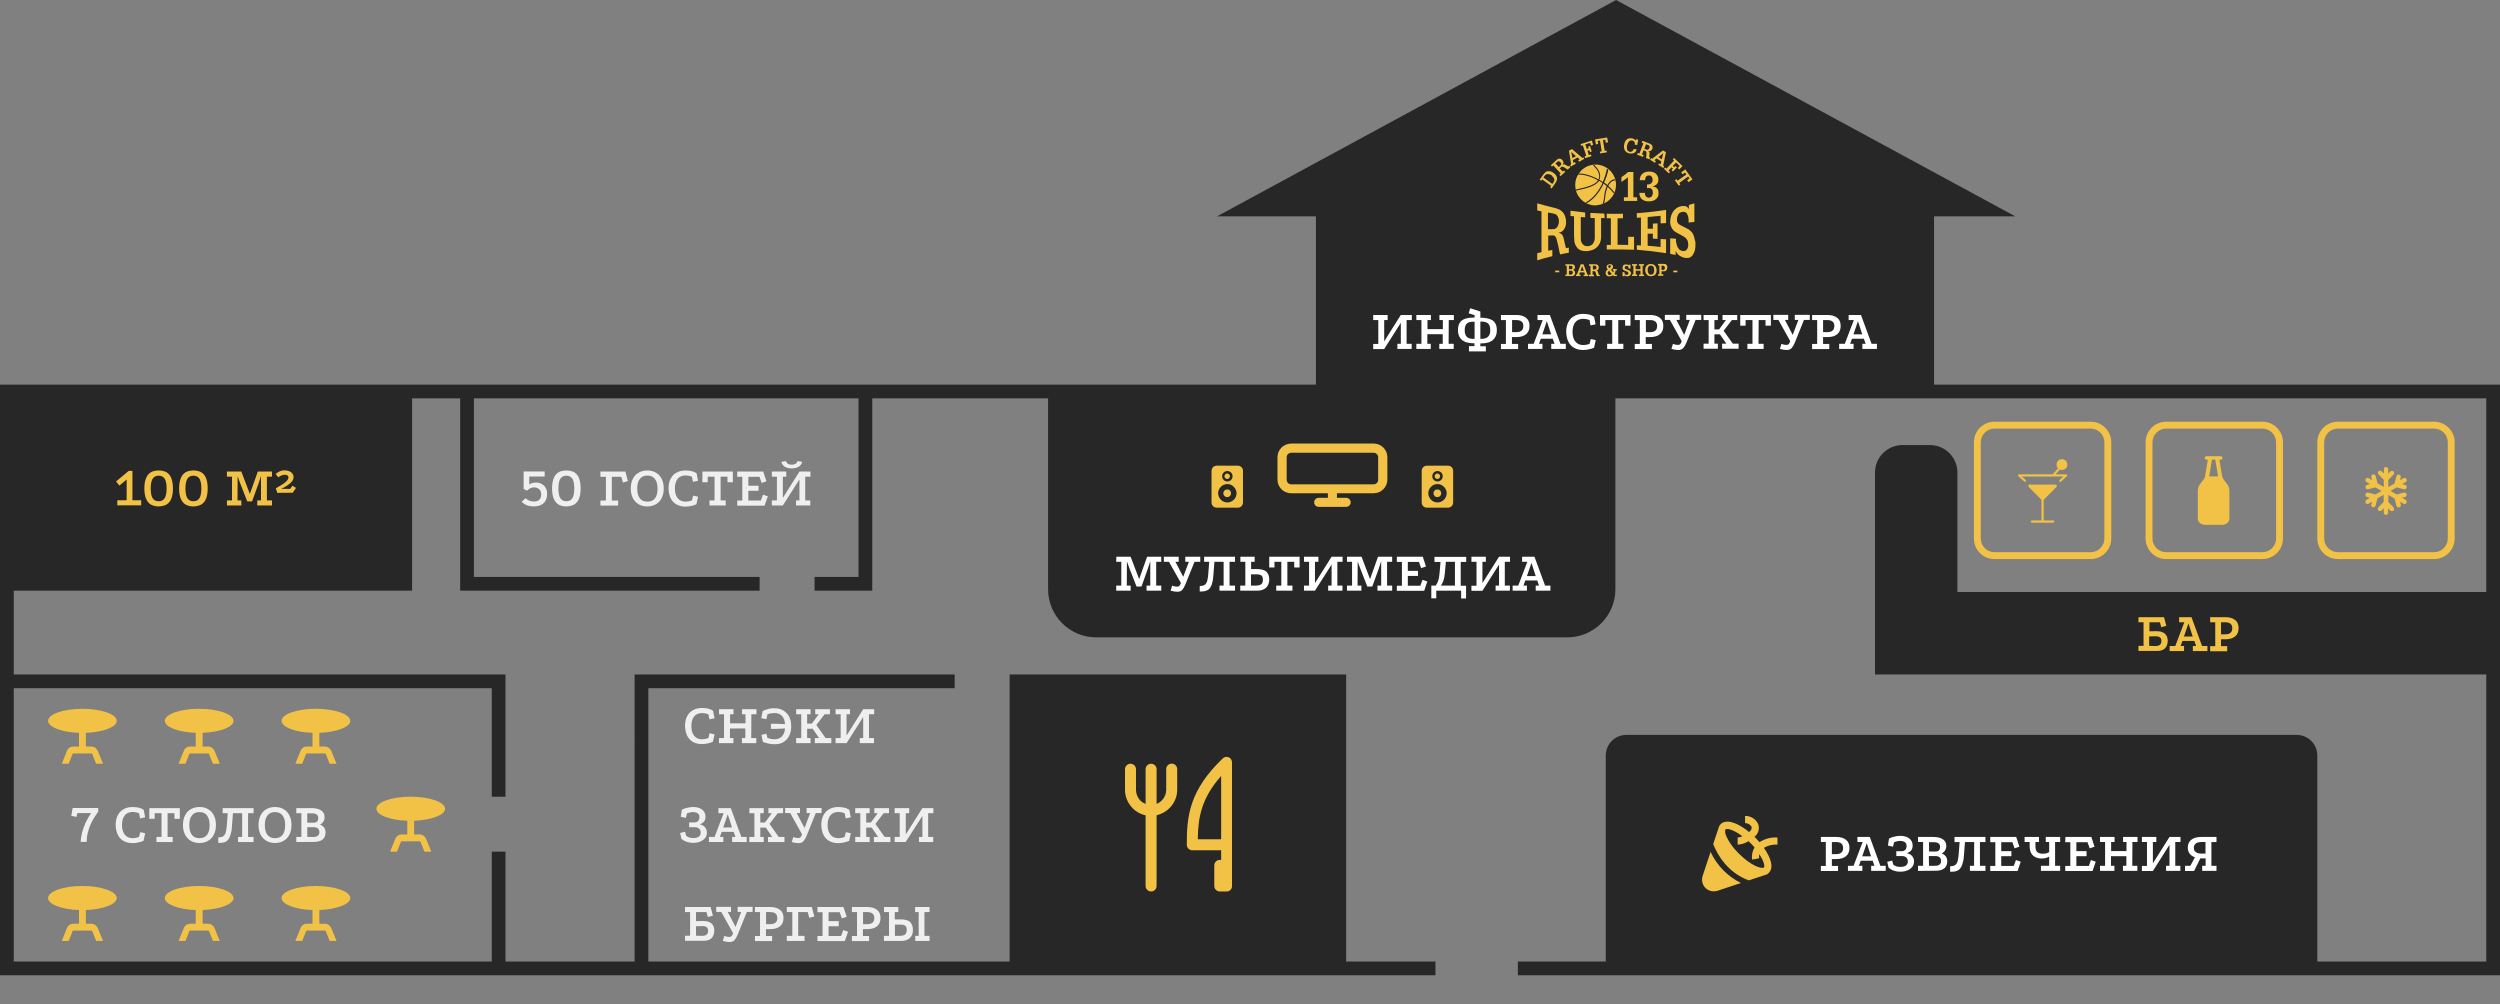 <?xml version="1.0" encoding="utf-8"?>
<!-- Generator: Adobe Illustrator 28.0.0, SVG Export Plug-In . SVG Version: 6.00 Build 0)  -->
<svg version="1.1" id="Слой_1" xmlns="http://www.w3.org/2000/svg" xmlns:xlink="http://www.w3.org/1999/xlink" x="0px" y="0px"
	 viewBox="0 0 1820 731" style="enable-background:new 0 0 1820 731;" xml:space="preserve">
<rect x="0" y="0" width="1820" height="731" fill="#808080" stroke="none"/>
<style type="text/css">
	.st0{fill:#272727;}
	.st1{fill:#F2C247;}
	.st2{fill-rule:evenodd;clip-rule:evenodd;fill:#F2C247;}
	.st3{fill:#FFFFFF;}
	.st4{fill:#EFEFEF;}
	.st5{fill:#F2C247;stroke:#F2C247;stroke-width:2;stroke-linejoin:round;}
</style>
<path class="st0" d="M1820,280v430h-715v-10h64V550c0-8.3,6.7-15,15-15h488c8.3,0,15,6.7,15,15v150h123V491h-445V344
	c0-11,8.9-20,20-20h20c11.1,0,20,9,20,20v87h385V290h-634v139c0,19.3-15.7,35-35,35H798c-19.3,0-35-15.7-35-35V290H635v140h-42v-10
	h32V290H345v130h208v10H335V290h-35v140H10v61h358v89h-10v-79H10v199h348v-80h10v80h94V491h233v10H472v199h263V491h245v209h65v10H0
	V280h958V157.5h-72L1176.5,0l290.6,157.5H1408V280H1820z"/>
<path class="st1" d="M1130.9,125.8c0.6,0.4,1.2,1,1.7,1.6s0.8,1.3,0.9,2.1c0.1,0.7,0,1.5-0.3,2.2s-0.7,1.3-1.1,1.9l-2.5,3.6
	l-1.1-0.8l0.7-1.1l-6.5-4.7l-0.7,1l-1.1-0.8l2.7-3.8c0.5-0.7,1.1-1.3,1.7-1.8c0.7-0.5,1.6-0.7,2.4-0.6c0.4,0,0.8,0.1,1.2,0.2
	c0.4,0.1,0.7,0.2,1,0.4C1130.2,125.4,1130.6,125.6,1130.9,125.8L1130.9,125.8z M1129.6,127.6l-0.4-0.2l-0.5-0.2
	c-0.4-0.2-0.8-0.3-1.2-0.4c-0.4-0.1-0.9-0.1-1.3,0s-0.8,0.2-1.1,0.5c-0.3,0.3-0.6,0.6-0.9,1l-0.6,0.9l6.5,4.7l0.3-0.4
	c0.5-0.6,0.8-1.2,1.1-1.9c0.2-0.7,0-1.5-0.4-2.1c-0.1-0.1-0.1-0.2-0.2-0.3s-0.1-0.2-0.2-0.3s-0.2-0.2-0.3-0.3
	c-0.1-0.1-0.2-0.2-0.4-0.3L1129.6,127.6L1129.6,127.6z M1143.2,121.7l-2,1.8l-1.9-1.3c-0.6-0.4-1.3-0.8-2-0.9c-0.2,0-0.3,0-0.4,0.1
	s-0.3,0.2-0.4,0.3l-0.2,0.2l-0.8,0.7l2.2,2.3l0.9-0.8l0.9,1l-3.4,3.1l-0.9-1l1-0.9l-5.4-5.9l-0.9,0.9l-0.9-1l3.8-3.5
	c0.4-0.4,0.8-0.7,1.3-1c0.3-0.2,0.7-0.3,1-0.3c0.4,0,0.8,0,1.2,0.2c0.4,0.2,0.8,0.5,1.1,0.8c0.5,0.5,0.7,1.1,0.8,1.8
	c0,0.7-0.2,1.3-0.7,1.8c0.3-0.3,0.8-0.5,1.2-0.5c0.4,0.1,0.9,0.3,1.2,0.5l1.8,1.1l0.7-0.6L1143.2,121.7L1143.2,121.7L1143.2,121.7z
	 M1135.8,118c-0.2-0.2-0.4-0.3-0.6-0.5c-0.2-0.1-0.5-0.1-0.7-0.1s-0.4,0.1-0.5,0.2c-0.2,0.2-0.4,0.3-0.6,0.5l-1,0.9l2.4,2.6l0.8-0.7
	c0.2-0.2,0.4-0.5,0.7-0.7c0.2-0.2,0.2-0.5,0.3-0.8c0-0.3,0-0.5-0.1-0.8C1136.1,118.4,1136,118.2,1135.8,118L1135.8,118z
	 M1153.4,115.6l-3.8,2.2l-0.7-1.2l1.1-0.6l-1.5-1.4l-3.5,2l0.4,2l1.1-0.6l0.7,1.2l-3.6,2l-0.6-1.1l0.8-0.4l-1.6-10l2.2-1.2l7.6,6.5
	l0.8-0.4L1153.4,115.6L1153.4,115.6L1153.4,115.6z M1147.3,113.7l-3.4-3.1l0.8,4.5L1147.3,113.7L1147.3,113.7z M1159.8,105.5
	l-1.6,0.5l-0.6-2l-3.5,1.1l1.1,3.3l1.4-0.4l-0.4-1.3l1.3-0.4l1.3,4l-1.3,0.4l-0.5-1.4l-1.3,0.5l1,3.1l1.5-0.5l0.4,1.3l-4.6,1.4
	l-0.4-1.3l1.2-0.4l-2.5-7.6l-1.2,0.4l-0.4-1.3l8.2-2.6L1159.8,105.5L1159.8,105.5z M1170.7,103.6l-1.7,0.3l-0.4-2.2l-1.7,0.2
	l1.3,7.9l1.4-0.2l0.2,1.3l-4.9,0.8l-0.2-1.3l1.4-0.2l-1.3-7.9l-1.7,0.3l0.4,2.2l-1.7,0.3l-0.6-3.6l8.8-1.4L1170.7,103.6
	L1170.7,103.6L1170.7,103.6z M1191.5,108.7c-0.1,0.5-0.3,1.1-0.6,1.5c-0.3,0.4-0.7,0.8-1.2,1.1c-1,0.5-2.2,0.6-3.3,0.4
	c-0.7-0.1-1.4-0.3-2-0.7c-0.6-0.4-1.1-0.9-1.5-1.5c-0.7-1.3-0.8-2.8-0.5-4.2c0.1-0.9,0.4-1.8,0.9-2.7c0.3-0.5,0.8-1,1.3-1.3
	c0.4-0.3,0.9-0.5,1.4-0.6c0.6-0.1,1.3-0.1,1.9,0s1.1,0.2,1.6,0.5s0.9,0.7,1.2,1.2l0.2-1l1.7,0.3l-0.7,3.9l-1.8-0.3
	c0.2-0.7,0.1-1.4-0.3-2c-0.2-0.3-0.4-0.6-0.7-0.7c-0.3-0.2-0.6-0.3-1-0.3c-0.5-0.1-0.9-0.1-1.4,0.1c-0.4,0.2-0.8,0.5-1.1,0.9
	c-0.6,0.8-0.9,1.7-1.1,2.6s-0.2,1.9,0,2.8c0.1,0.5,0.4,0.9,0.7,1.2c0.4,0.3,0.8,0.5,1.3,0.6c0.3,0.1,0.6,0.1,0.9,0s0.6-0.2,0.9-0.4
	c0.2-0.2,0.5-0.4,0.6-0.7c0.2-0.3,0.3-0.6,0.3-0.9L1191.5,108.7L1191.5,108.7z M1200.8,116l-2.5-1c0.1-0.9,0.2-1.7,0.3-2.3
	c0.1-0.7,0.1-1.5-0.1-2.2c-0.1-0.1-0.1-0.3-0.3-0.3c-0.1-0.1-0.3-0.2-0.4-0.2l-0.3-0.2l-1-0.4l-1.1,3l1.2,0.5l-0.5,1.3l-4.3-1.6
	l0.5-1.3l1.2,0.5l2.9-7.5l-1.2-0.5l0.5-1.3l4.9,1.9c0.5,0.2,1,0.4,1.4,0.7c0.3,0.2,0.5,0.5,0.7,0.8c0.2,0.4,0.4,0.8,0.4,1.2
	c0,0.4-0.1,0.9-0.2,1.3c-0.2,0.6-0.7,1.1-1.2,1.4c-0.6,0.3-1.3,0.4-1.9,0.2c0.4,0.2,0.8,0.5,1,0.9c0.1,0.5,0.1,0.9,0,1.3l-0.2,2.2
	l0.8,0.3L1200.8,116L1200.8,116L1200.8,116z M1200.8,107.7c0.1-0.2,0.1-0.5,0.1-0.8s-0.1-0.5-0.2-0.7s-0.2-0.3-0.4-0.4
	c-0.2-0.1-0.5-0.2-0.7-0.3l-1.3-0.5l-1.2,3.3l1,0.4c0.3,0.1,0.6,0.2,0.9,0.3c0.3,0,0.5,0,0.8-0.2c0.2-0.1,0.5-0.2,0.6-0.4
	C1200.6,108.1,1200.8,107.9,1200.8,107.7L1200.8,107.7L1200.8,107.7z M1210.9,122.3l-3.7-2.3l0.7-1.1l1.1,0.7l0.4-2.1l-3.4-2.2
	l-1.6,1.3l1.1,0.7l-0.7,1.2l-3.5-2.2l0.7-1.2l0.7,0.5l8-6.1l2.1,1.3l-2,9.8l0.7,0.5L1210.9,122.3L1210.9,122.3L1210.9,122.3z
	 M1209.8,116l1.1-4.5l-3.6,2.9L1209.8,116L1209.8,116L1209.8,116z M1222.5,123.4l-1.1-1.1l1.4-1.5l-2.6-2.5l-2.4,2.5l1,1l0.9-1
	l1.1,1l-2.9,3.1l-1-1l1-1.1l-1-1l-2.2,2.3l1.1,1.1l-0.9,1l-3.5-3.3l0.9-1l0.9,0.9l5.5-5.9l-0.9-0.9l0.9-1l6.2,5.9L1222.5,123.4
	L1222.5,123.4z M1229.2,132.6l-1-1.4l1.8-1.3l-1-1.4l-6.5,4.7l0.8,1.2l-1.1,0.8l-2.9-4l1.1-0.8l0.8,1.2l6.5-4.6l-1-1.4l-1.8,1.3
	l-1-1.4l3-2.2l5.2,7.3L1229.2,132.6L1229.2,132.6L1229.2,132.6z"/>
<path class="st1" d="M1191.9,146.3h-9.7v-2.7h2.9v-14.5l-0.2,0.1c-0.3,0.3-0.7,0.6-1.1,0.9c-0.2,0.2-0.5,0.3-0.7,0.5l-2.7,1.9V129
	c0.8-0.5,1.6-1.1,2.5-1.8c0.8-0.6,1.6-1.3,2.4-2h3.8v18.4h2.7L1191.9,146.3L1191.9,146.3z M1207.4,140.5c0,0.7,0,1.4-0.2,2.1
	c-0.2,0.6-0.5,1.2-1,1.7c-0.8,0.9-1.8,1.6-3,1.9c-0.9,0.3-1.9,0.4-2.8,0.4c-1.8,0.1-3.6-0.4-5-1.5c-0.7-0.6-1.2-1.3-1.5-2.1
	s-0.5-1.7-0.4-2.6h4c-0.1,0.9,0.2,1.8,0.7,2.5c0.3,0.3,0.7,0.6,1.1,0.8s0.9,0.2,1.3,0.2s0.9-0.2,1.2-0.4c0.4-0.2,0.7-0.5,0.9-0.9
	c0.4-0.7,0.6-1.4,0.6-2.2c0-0.5-0.1-1.1-0.2-1.6c-0.2-0.5-0.4-0.9-0.8-1.3c-0.2-0.2-0.5-0.4-0.9-0.5s-0.7-0.1-1.1-0.1h-1.3v-2.6
	c1.1,0.1,2.1-0.2,3-0.8c0.4-0.3,0.7-0.8,0.9-1.2c0.2-0.5,0.3-1,0.2-1.5c0-0.8-0.2-1.6-0.7-2.2c-0.2-0.3-0.6-0.6-0.9-0.7
	c-0.4-0.2-0.8-0.2-1.1-0.2c-0.4,0-0.9,0.1-1.2,0.2c-0.4,0.2-0.7,0.5-0.9,0.8c-0.4,0.7-0.7,1.6-0.6,2.5h-4c0-0.5,0.1-1,0.2-1.5
	c0.1-0.7,0.4-1.5,0.8-2.1s1-1.2,1.6-1.6c1.3-0.8,2.8-1.1,4.4-1.1c0.8,0,1.6,0.1,2.4,0.3c0.8,0.2,1.5,0.6,2.2,1.1
	c0.7,0.6,1.2,1.3,1.6,2.2c0.2,0.7,0.4,1.3,0.4,2c0,0.9-0.1,1.8-0.5,2.7c-0.5,0.8-1.1,1.4-1.9,1.8c-0.3,0.2-0.6,0.3-0.9,0.4
	c-0.3,0.1-0.7,0.2-1,0.3c0.9,0.1,1.8,0.4,2.6,0.8c0.7,0.5,1.2,1.2,1.6,2C1207.3,139.1,1207.4,139.8,1207.4,140.5L1207.4,140.5z"/>
<path class="st1" d="M1142.1,184c-2.2,0.4-4.3,0.7-6.4,1.2c-0.6-2.8-1-5-1.4-6.7c-0.7-3.3-1.3-5.5-2-6.3c-0.2-0.3-0.5-0.6-0.9-0.7
	c-0.4-0.1-0.8-0.2-1.2-0.1h-0.7l-2.4,0.1v11l3-0.5v4.5c-3.7,0.9-7.4,1.9-11,3v-5.2l3.1-0.7v-29.7c-1.1-0.2-2.1-0.4-3.1-0.7V148
	c4.1,1.2,8.3,2.3,12.4,3.3c1.3,0.3,2.6,0.7,3.8,1.3c0.9,0.5,1.7,1.1,2.3,1.8c0.9,0.9,1.5,2.1,1.9,3.3c0.4,1.3,0.6,2.6,0.6,4
	c0.1,1.9-0.5,3.8-1.5,5.3c-0.5,0.7-1.1,1.3-1.8,1.7c-0.7,0.4-1.5,0.7-2.4,0.8c1.1,0.1,2.2,0.6,2.9,1.5c0.7,1.1,1.1,2.4,1.3,3.6
	c0.4,2,0.9,4,1.4,6c0.7-0.1,1.4-0.2,2.1-0.3L1142.1,184L1142.1,184L1142.1,184z M1134.9,161.1c0-0.8-0.1-1.6-0.4-2.4
	c-0.2-0.7-0.6-1.4-1.1-2c-0.3-0.4-0.8-0.7-1.3-0.9c-0.6-0.2-1.3-0.4-1.9-0.5l-3.3-0.6v12.1l2.5,0.1c0.8,0,1.6-0.1,2.3-0.2
	c0.7-0.2,1.3-0.6,1.7-1.1c0.5-0.6,0.8-1.2,1-1.9C1134.8,162.8,1134.9,161.9,1134.9,161.1L1134.9,161.1z M1168.2,158.8
	c-0.9,0-1.7,0-2.6-0.1v13.2c0,0.9,0,1.9-0.2,2.8c-0.1,0.6-0.3,1.2-0.5,1.8c-0.8,1.9-2.1,3.5-3.8,4.6c-0.8,0.5-1.7,0.9-2.6,1.1
	c-1,0.3-1.9,0.5-2.9,0.6c-0.9,0.1-1.8,0-2.8-0.1c-0.9-0.1-1.7-0.4-2.5-0.7c-0.7-0.3-1.4-0.8-1.9-1.4c-0.6-0.7-1.1-1.5-1.5-2.3
	c-0.5-0.9-0.7-1.9-0.8-2.9c-0.1-1.3-0.2-2.7-0.2-4v-13.9l-2.6-0.3v-3.8c3.6,0.5,7.1,0.9,10.7,1.3v3.5l-3.2-0.2v13.5
	c0,1.1,0,2.2,0.1,3.4c0.1,0.8,0.4,1.5,0.8,2.2s1,1.3,1.8,1.7c0.8,0.3,1.7,0.5,2.5,0.4c0.4,0,0.8-0.1,1.2-0.2
	c0.3-0.1,0.7-0.3,1.2-0.5c0.6-0.3,1.1-0.8,1.5-1.5c0.4-0.6,0.7-1.4,0.9-2.1c0.1-0.4,0.2-0.9,0.2-1.3v-14.8l-3.2-0.2V155
	c3.4,0.2,6.8,0.4,10.2,0.5L1168.2,158.8L1168.2,158.8L1168.2,158.8z M1189.6,181.8c-6.7-0.2-13.3-0.3-19.9-0.2v-3.3h3v-19.4h-3v-3.3
	c3.9,0.1,7.9,0.1,11.8,0v3.3h-3.9v19.3c2.6,0,5.1,0,7.7,0.1v-5.9h4.3V181.8L1189.6,181.8L1189.6,181.8z M1212.9,184.3
	c-7.1-1.1-14.2-1.9-21.3-2.5v-3.3l3,0.2v-20.3l-3,0.1v-3.3c7.1-0.5,14.2-1.3,21.3-2.4v9.6l-4,0.2v-5.5c-3.1,0.3-6.3,0.6-9.4,0.9v8.5
	h3.8v-3.7l3.4-0.2v11.3l-3.4-0.2v-3.6h-3.8v8.8c3.1,0.2,6.3,0.5,9.4,0.9V174l4,0.2V184.3z M1234.3,178c0,1.4-0.1,2.8-0.4,4.1
	c-0.3,1-0.6,2-1.2,2.9c-0.3,0.7-0.7,1.2-1.3,1.7c-0.5,0.5-1.2,0.8-1.9,1c-1.2,0.2-2.4,0.2-3.5-0.1c-1.2-0.3-2.4-0.9-3.5-1.6
	c-1.2-0.9-2.1-2.1-2.6-3.5v3.1l-4-0.8v-11.3l4.2,0.3c-0.1,1.9,0.3,3.9,1,5.7c0.3,0.8,0.8,1.5,1.4,2.1s1.4,0.9,2.3,1.1
	c0.5,0.1,1.1,0.1,1.6,0s1-0.4,1.4-0.8c0.5-0.5,0.8-1.2,1-1.8c0.2-0.7,0.3-1.4,0.2-2.1c0-1.2-0.2-2.3-0.7-3.3
	c-0.8-1.2-1.8-2.2-3.1-2.8c-1.1-0.6-2.2-1.3-3.3-1.8c-1.1-0.6-1.9-1-2.3-1.3c-1.2-0.8-2.2-2-2.8-3.3c-0.7-1.3-0.9-2.8-0.9-4.2
	c0-1.3,0.2-2.6,0.6-3.9c0.2-0.9,0.6-1.7,1-2.5c0.6-1.1,1.4-2.1,2.4-2.9c1.1-0.9,2.3-1.5,3.7-1.8c1.1-0.3,2.3-0.3,3.5-0.1
	c0.6,0.2,1.1,0.5,1.5,0.9s0.8,0.9,0.9,1.5v-3.3c1.3-0.4,2.7-0.8,4-1.2v13.6l-4.2,0.4v-1.2c0.1-1.8-0.3-3.6-1.2-5.2
	c-0.3-0.6-0.8-1-1.5-1.2c-0.6-0.2-1.3-0.3-1.9-0.1c-0.6,0.1-1.2,0.3-1.8,0.6c-0.5,0.3-1,0.8-1.2,1.4c-0.6,1.1-0.9,2.4-0.9,3.7
	c0,0.6,0.1,1.1,0.3,1.7c0.2,0.5,0.5,1,1,1.4c0.8,0.6,1.7,1.1,2.6,1.5c1.1,0.5,2.1,1.1,3.1,1.6c1.1,0.5,1.4,0.7,1.5,0.8
	c0.9,0.6,1.6,1.2,2.3,2c0.6,0.7,1.1,1.6,1.4,2.5c0.4,1,0.6,2.1,0.8,3.2C1234.3,175.6,1234.3,176.8,1234.3,178L1234.3,178L1234.3,178
	z"/>
<path class="st1" d="M1135.1,198.2h-2.9V197h2.9V198.2z M1177,201h-2.2l-0.6-0.7l-0.1,0.1c-0.3,0.2-0.7,0.4-1.1,0.6
	c-0.4,0.1-0.8,0.2-1.3,0.2c-0.4,0-0.7,0-1.1-0.1c-0.3-0.1-0.6-0.2-0.8-0.4l-0.2-0.2l-0.2-0.2c-0.2-0.2-0.4-0.5-0.4-0.8
	c-0.1-0.3-0.1-0.6-0.1-0.9c0-0.5,0.2-1.1,0.5-1.5s0.7-0.8,1.2-1l-0.2-0.1c-0.3-0.2-0.5-0.5-0.6-0.8c-0.2-0.3-0.2-0.7-0.2-1
	s0.1-0.6,0.2-0.8s0.3-0.5,0.6-0.6c0.5-0.3,1.1-0.5,1.6-0.5c0.6,0,1.1,0.1,1.6,0.4c0.2,0.2,0.4,0.4,0.5,0.6c0.1,0.3,0.2,0.5,0.2,0.8
	c0,0.2,0,0.5-0.1,0.7s-0.2,0.5-0.4,0.7c-0.1,0.2-0.3,0.4-0.5,0.5c-0.2,0.2-0.4,0.3-0.6,0.4l1.7,1.9c0.3-0.4,0.4-0.9,0.4-1.4h-0.7v-1
	h2.9v1h-0.9c0,0.4-0.1,0.8-0.2,1.2s-0.3,0.8-0.6,1.2l0.6,0.7h1.2L1177,201L1177,201z M1172.7,194c0-0.2-0.1-0.5-0.2-0.7
	c-0.1-0.1-0.2-0.2-0.3-0.2c-0.1,0-0.2-0.1-0.4-0.1c-0.2,0-0.5,0.1-0.7,0.2c-0.1,0.1-0.2,0.2-0.2,0.3s-0.1,0.2-0.1,0.3
	c0,0.2,0.1,0.4,0.1,0.6c0.2,0.3,0.4,0.6,0.7,0.9l0.1-0.1c0.2-0.1,0.4-0.3,0.6-0.5C1172.6,194.6,1172.7,194.3,1172.7,194z
	 M1173.3,199.4l-1.9-2.3c-0.3,0.2-0.5,0.4-0.7,0.7s-0.3,0.6-0.3,1c0,0.3,0.1,0.5,0.2,0.8c0.2,0.2,0.4,0.4,0.7,0.5
	c0.1,0,0.2,0.1,0.3,0.1h0.3c0.3,0,0.5-0.1,0.8-0.2C1172.9,199.8,1173.1,199.6,1173.3,199.4L1173.3,199.4L1173.3,199.4z
	 M1221.1,198.2h-2.9V197h2.9V198.2L1221.1,198.2z M1146.7,198.7c0,0.4-0.1,0.8-0.3,1.2c-0.2,0.4-0.5,0.6-0.9,0.8
	c-0.3,0.2-0.6,0.2-0.9,0.3h-5v-1.1h1v-6.4h-1v-1.1h4.4c0.4,0,0.8,0,1.2,0.1c0.3,0.1,0.5,0.2,0.7,0.4s0.4,0.4,0.5,0.7s0.2,0.6,0.2,1
	c0,0.2,0,0.5-0.1,0.7s-0.2,0.4-0.4,0.6c-0.2,0.2-0.4,0.3-0.6,0.4c-0.2,0.1-0.4,0.2-0.7,0.2c0.3,0,0.5,0,0.8,0.2
	c0.2,0.1,0.5,0.3,0.6,0.5C1146.5,197.6,1146.7,198.1,1146.7,198.7L1146.7,198.7L1146.7,198.7z M1144.8,194.7c0-0.2,0-0.5-0.1-0.7
	s-0.3-0.4-0.5-0.4c-0.1,0-0.3-0.1-0.4-0.1h-1.6v2.5h1c0.2,0,0.4,0,0.7,0c0.2,0,0.4-0.1,0.6-0.2
	C1144.7,195.5,1144.8,195.1,1144.8,194.7L1144.8,194.7L1144.8,194.7z M1145,198.4c0-0.2,0-0.4-0.1-0.6c-0.1-0.2-0.2-0.4-0.4-0.5
	c-0.1-0.1-0.3-0.2-0.5-0.2s-0.4,0-0.6,0h-1.2v2.8h1.1c0.3,0,0.6,0,0.8-0.1c0.2-0.1,0.3-0.1,0.5-0.3c0.1-0.1,0.3-0.3,0.3-0.5
	C1145,198.9,1145,198.7,1145,198.4L1145,198.4L1145,198.4z M1156.4,201h-3.5v-1.1h1l-0.5-1.6h-3.2l-0.6,1.6h1v1.1h-3.3v-1.1h0.7
	l2.8-7.5h2l2.8,7.5h0.7L1156.4,201L1156.4,201z M1153,197.2l-1.2-3.5l-1.2,3.5H1153L1153,197.2z M1164.6,201h-2.2
	c-0.2-0.7-0.3-1.3-0.5-1.8c-0.1-0.6-0.3-1.1-0.7-1.6c-0.1-0.1-0.2-0.2-0.3-0.2c-0.1,0-0.3,0-0.4,0h-1.1v2.6h1v1.1h-3.6V200h1.1v-6.5
	h-1.1v-1.1h4.2c0.4,0,0.8,0,1.3,0.1c0.3,0.1,0.5,0.2,0.8,0.4s0.5,0.5,0.6,0.8s0.2,0.7,0.2,1.1c0,0.5-0.2,1.1-0.5,1.5
	c-0.2,0.2-0.4,0.4-0.6,0.5s-0.5,0.2-0.8,0.2c0.4,0,0.7,0.2,1,0.4c0.2,0.3,0.4,0.6,0.4,1l0.5,1.7h0.7V201L1164.6,201z M1162.2,194.7
	c0-0.2,0-0.4-0.1-0.6c-0.1-0.2-0.2-0.4-0.4-0.5c-0.1-0.1-0.3-0.2-0.4-0.2c-0.2,0-0.4,0-0.6,0h-1.1v2.8h0.9c0.3,0,0.5,0,0.8-0.1
	c0.2,0,0.4-0.2,0.6-0.3s0.3-0.3,0.3-0.5C1162.2,195.2,1162.2,195,1162.2,194.7L1162.2,194.7L1162.2,194.7z M1187.4,198.6
	c0,0.3,0,0.6-0.1,0.9c-0.1,0.2-0.2,0.5-0.4,0.7c-0.3,0.4-0.6,0.6-1.1,0.8c-0.4,0.1-0.8,0.2-1.2,0.2c-0.4,0-0.8-0.1-1.2-0.2
	c-0.4-0.1-0.7-0.4-0.9-0.7v0.8h-1.3v-3h1.4c0,0.5,0.1,1,0.3,1.4c0.1,0.2,0.3,0.4,0.5,0.5s0.5,0.2,0.7,0.1c0.4,0,0.7-0.1,1-0.3
	c0.2-0.1,0.3-0.2,0.3-0.4c0.1-0.2,0.1-0.3,0.1-0.5c0-0.3-0.1-0.5-0.2-0.7c-0.3-0.3-0.6-0.5-1-0.6l-1.1-0.4c-0.4-0.1-0.6-0.2-0.8-0.3
	c-0.2-0.1-0.5-0.3-0.7-0.5s-0.3-0.4-0.4-0.7c-0.1-0.2-0.1-0.5-0.1-0.8s0.1-0.7,0.2-1c0.1-0.2,0.2-0.4,0.3-0.6
	c0.2-0.3,0.5-0.5,0.8-0.6c0.4-0.2,0.8-0.2,1.2-0.2c0.4,0,0.8,0.1,1.2,0.2c0.3,0.1,0.6,0.4,0.8,0.7v-0.7h1.3v2.8h-1.4v-0.3
	c0-0.4-0.1-0.9-0.4-1.2c-0.1-0.2-0.3-0.3-0.5-0.3c-0.2-0.1-0.4-0.1-0.6-0.1s-0.4,0-0.6,0.1s-0.3,0.2-0.4,0.3
	c-0.2,0.2-0.3,0.6-0.3,0.9c0,0.2,0,0.3,0.1,0.5c0.1,0.1,0.2,0.3,0.3,0.3c0.3,0.2,0.6,0.3,0.9,0.4l1.1,0.4l0.5,0.2
	c0.3,0.1,0.5,0.3,0.8,0.5c0.2,0.1,0.4,0.3,0.5,0.5s0.2,0.4,0.2,0.7C1187.5,198.1,1187.5,198.4,1187.4,198.6L1187.4,198.6
	L1187.4,198.6z M1196.9,201h-3.7v-1.1h1.1v-2.8h-3.5v2.7h1.1v1.1h-3.8v-1.1h1v-6.4h-1v-1.1h3.7v1.1h-1.1v2.6h3.5v-2.6h-1.1v-1.1h3.7
	v1.1h-1v6.5h1L1196.9,201L1196.9,201L1196.9,201z M1206,196.6v0.7c0,0.4-0.1,0.7-0.2,1.1c-0.1,0.3-0.2,0.5-0.3,0.8
	c-0.1,0.2-0.3,0.5-0.5,0.7c-0.4,0.4-0.8,0.7-1.4,0.9c-0.5,0.2-1.1,0.3-1.7,0.3s-1.2-0.1-1.7-0.3s-1-0.5-1.4-1
	c-0.3-0.4-0.6-0.9-0.8-1.4c-0.2-0.5-0.3-1.1-0.3-1.6c0-0.6,0.1-1.2,0.2-1.8c0.1-0.5,0.4-1.1,0.8-1.5s0.8-0.8,1.4-1
	c0.5-0.2,1.1-0.3,1.7-0.3s1.1,0.1,1.7,0.3s1,0.5,1.4,1C1205.6,194.3,1206,195.5,1206,196.6L1206,196.6L1206,196.6z M1204.2,196.6
	c0-0.4,0-0.8-0.1-1.2c0-0.3-0.2-0.7-0.3-1c-0.3-0.5-0.8-0.9-1.4-1s-1.2-0.1-1.7,0.2c-0.3,0.2-0.6,0.5-0.8,0.9
	c-0.2,0.3-0.3,0.6-0.3,0.9c-0.1,0.4-0.1,0.8-0.1,1.2c0,0.8,0.1,1.6,0.5,2.3c0.2,0.3,0.4,0.6,0.8,0.8c0.3,0.2,0.7,0.3,1.1,0.3
	c0.3,0,0.6-0.1,0.9-0.2c0.3-0.1,0.5-0.3,0.7-0.5s0.3-0.4,0.4-0.6c0.1-0.2,0.2-0.5,0.2-0.7s0.1-0.4,0.1-0.5L1204.2,196.6
	L1204.2,196.6L1204.2,196.6z M1213.7,195c0,0.4-0.1,0.8-0.2,1.2c-0.2,0.4-0.4,0.7-0.7,0.9c-0.3,0.2-0.6,0.4-1,0.4s-0.7,0-1.1,0h-1.1
	v2.2h1.3v1.1h-3.9v-1.1h1v-6.5h-1v-1.1h4.1c0.4,0,0.8,0,1.2,0.1c0.3,0.1,0.6,0.3,0.9,0.6c0.2,0.2,0.4,0.6,0.5,0.9
	c0.1,0.4,0.2,0.7,0.2,1.1L1213.7,195L1213.7,195z M1212,195c0-0.2,0-0.5-0.1-0.7s-0.2-0.4-0.3-0.5c-0.2-0.1-0.3-0.2-0.5-0.3
	c-0.2,0-0.5-0.1-0.7-0.1h-0.8v3.1h0.8c0.3,0,0.6,0,0.9-0.1c0.2-0.1,0.3-0.2,0.4-0.3c0.1-0.2,0.2-0.3,0.3-0.5
	C1212,195.4,1212,195.2,1212,195L1212,195L1212,195z"/>
<path class="st2" d="M1157.9,149.1c-2.8-0.7-5.4-2.3-7.4-4.5s-3.2-4.9-3.6-7.8c-0.4-2.9,0-5.9,1.3-8.5c1.3-2.6,3.3-4.9,5.8-6.4
	s5.4-2.2,8.4-2.1c2.9,0.2,5.8,1.2,8.1,2.9c2.4,1.8,4.1,4.2,5.1,6.9c1,2.8,1.1,5.8,0.4,8.6c-0.5,1.9-1.3,3.7-2.5,5.2
	c-1.2,1.6-2.6,2.9-4.3,3.9c-1.7,1-3.5,1.6-5.5,1.9C1161.7,149.7,1159.8,149.6,1157.9,149.1z M1170.9,123.4c-0.7,3.3-1.7,6.5-3.1,9.5
	l1.1,0.8c0.4,0.3,0.9,0.7,1.3,1c1.8-3.2,3.7-4.2,5.4-4.2c0.1,0.3,0.2,0.6,0.2,0.9c-1.6,0-3.4,0.9-5,3.9c1.6,1.4,3.1,2.9,4.4,4.6
	c-0.1,0.3-0.2,0.6-0.4,0.9c-1.3-1.8-2.8-3.4-4.4-4.7c-1,2.4-1.6,4.9-1.8,7.4c-0.1,1.5-0.4,3-0.8,4.4c-0.3,0.2-0.7,0.3-1.1,0.5
	c0.6-1.6,1-3.3,1.1-5c0.2-2.7,0.8-5.4,1.9-7.9l-1.4-1.1l-0.9-0.7c-2.7,5.7-6.8,11.3-12.2,14.2c-0.3-0.1-0.6-0.3-0.9-0.5
	c5.4-2.7,9.6-8.3,12.3-14.1v-0.1c-0.8-0.6-1.7-1.1-2.5-1.6c-2.4,4.1-10.3,5.8-16,7l-0.7,0.2c-0.1-0.3-0.2-0.5-0.2-0.8l0.7-0.2
	c5.4-1.2,13.2-2.8,15.4-6.5c-3.4-2-7-3.3-10.9-4c-1.1-0.2-2.3-0.2-3.4-0.2c0.2-0.3,0.4-0.6,0.5-0.8c1,0,2,0.1,3,0.2
	c3.9,0.7,7.7,2.1,11.2,4.1c1.1-2.5,0.3-4.9-1.1-7c-0.9-1.2-1.9-2.3-3-3.3c0.4,0,0.7-0.1,1.1-0.1c0.9,0.9,1.8,1.9,2.5,2.9
	c1.5,2.2,2.4,5,1.1,7.8c0.9,0.5,1.7,1,2.5,1.6c1.4-3.1,2.4-6.3,3-9.6L1170.9,123.4L1170.9,123.4L1170.9,123.4z"/>
<path class="st3" d="M999.7,229.3h10.5v3.7h-2.5v15.5l12.1-19.2h8v3.7h-3.8v17.3h3.7v3.7h-10.4v-3.7h2.5V235l-12.1,19.1h-8v-3.7h3.7
	V233h-3.7L999.7,229.3L999.7,229.3z M1031.1,229.3h10.6v3.7h-2.5v6.6h11.2V233h-2.5v-3.7h10.5v3.7h-3.7l-0.1,17.3h3.7v3.7h-10.5
	v-3.7h2.5v-7h-11.2v7h2.5v3.7h-10.5v-3.7h3.7V233h-3.7V229.3z M1069.4,255.7V252h4v-2.1h-0.7c-1.5,0-3-0.2-4.4-0.5s-2.6-0.9-3.6-1.6
	c-1-0.8-1.9-1.8-2.4-3c-0.6-1.2-0.9-2.8-0.9-4.6s0.3-3.4,0.9-4.5c0.6-1.2,1.4-2.1,2.4-2.7c1-0.7,2.2-1.1,3.6-1.4
	c1.4-0.3,2.8-0.4,4.4-0.4h0.8v-1.8l-4.3-1.3l1.1-3.7l7.4,2.4v4.5h0.8c1.5,0,3,0.2,4.3,0.5c1.4,0.3,2.6,0.7,3.6,1.3s1.8,1.6,2.4,2.7
	c0.6,1.2,0.9,2.7,0.9,4.5s-0.3,3.3-0.9,4.6c-0.6,1.2-1.4,2.2-2.4,3c-1,0.7-2.2,1.3-3.6,1.6c-1.3,0.3-2.8,0.5-4.3,0.5h-0.8v2.1h4v3.7
	h-12.3V255.7z M1072.4,246.7h1.1v-12.5h-1c-0.9,0-1.7,0.1-2.5,0.3c-0.7,0.1-1.4,0.4-1.9,0.9c-0.6,0.4-1,1-1.3,1.8s-0.5,1.8-0.5,3.1
	c0,1.7,0.3,3,0.8,3.9s1.3,1.6,2.2,2C1070.2,246.5,1071.2,246.7,1072.4,246.7z M1077.7,246.7h0.9c1.2,0,2.2-0.2,3.2-0.6
	c1-0.4,1.7-1.1,2.3-2s0.8-2.2,0.8-3.9c0-1.3-0.2-2.3-0.5-3.1s-0.8-1.4-1.3-1.8c-0.6-0.4-1.2-0.7-2-0.9s-1.6-0.3-2.5-0.3h-0.9V246.7z
	 M1103.8,229.3c3.1,0,5.5,0.7,7.2,2.1c1.7,1.3,2.5,3.3,2.5,5.9c0,2.6-0.8,4.6-2.5,6s-4,2.1-7.2,2.1h-3.1v5h4.5v3.7h-12.5v-3.7h3.6
	V233h-3.6v-3.7H1103.8z M1103.8,241.8c3.5,0,5.2-1.5,5.2-4.5c0-2.9-1.8-4.3-5.2-4.3h-3v8.8H1103.8z M1112.4,254v-3.7h4.1l6.6-17.3
	h-3.8v-3.7h9l7.7,21h3.9v3.7h-10.6v-3.7h2.4l-1.3-3.7h-8.7l-1.3,3.7h2.5v3.7H1112.4z M1122.8,243.4h6.4l-3.1-9.6L1122.8,243.4z
	 M1157.2,233c-0.1-0.1-0.4-0.2-0.9-0.3c-0.4-0.1-1-0.3-1.6-0.4c-0.6-0.1-1.3-0.2-2-0.2c-2.6,0-4.5,0.8-5.9,2.5c-1.3,1.7-2,4-2,7
	s0.7,5.4,2.1,7.1c1.4,1.7,3.3,2.5,5.8,2.5c0.7,0,1.3-0.1,2-0.2s1.2-0.3,1.6-0.4c0.4-0.2,0.8-0.3,0.9-0.3l0.9-3.5l3.6,0.8l-1.2,5.5
	c0,0-0.3,0.1-1,0.4c-0.6,0.3-1.6,0.6-2.8,0.8c-1.2,0.3-2.5,0.5-4.1,0.5c-2.5,0-4.6-0.5-6.5-1.5c-1.8-1-3.3-2.5-4.3-4.5
	s-1.5-4.4-1.6-7.2c0-2.7,0.5-5.1,1.5-7c1-2,2.4-3.5,4.3-4.5c1.9-1.1,4.1-1.6,6.5-1.6c1.8,0,3.3,0.2,4.5,0.5s2.1,0.7,2.6,1.1
	c0.6,0.3,0.9,0.5,0.9,0.5l1.1,5.5l-3.7,0.8L1157.2,233z M1164.9,229.3h22.1v7.8h-3.9V233h-5v17.3h3.7v3.7H1170v-3.7h3.7V233h-5v4.1
	h-3.9v-7.8H1164.9z M1201.2,229.3c3.1,0,5.5,0.7,7.2,2.1c1.7,1.3,2.5,3.3,2.5,5.9c0,2.6-0.8,4.6-2.5,6s-4,2.1-7.2,2.1h-3.1v5h4.5
	v3.7h-12.5v-3.7h3.7V233h-3.7v-3.7H1201.2z M1201.2,241.8c3.5,0,5.2-1.5,5.2-4.5c0-2.9-1.8-4.3-5.2-4.3h-3v8.8H1201.2z
	 M1221.6,254.8c-0.7,0-1.5-0.1-2.2-0.2c-0.7-0.1-1.6-0.3-2.6-0.6l1.1-3.7c0.6,0.3,1.2,0.4,1.9,0.6c0.7,0.1,1.2,0.2,1.7,0.2
	c0.8,0,1.3-0.2,1.7-0.6c0.4-0.4,0.7-1.1,1.1-2.1l-8.6-15.5h-3.7v-3.7h10.8v3.7h-2.4l5.7,10.9l4.1-10.9h-2.6v-3.7h10.9v3.7h-4.1
	l-6.7,16.6c-0.7,1.7-1.5,3-2.3,3.9C1224.5,254.4,1223.2,254.8,1221.6,254.8z M1240.2,229.3h10.4v3.7h-2.5v6.8h3.4l5-6.8h-2.5v-3.7
	h10.7v3.7h-3.9l-6,7.8l6.7,9.4h4.2v3.7h-12v-3.7h3.1l-4.7-6.8h-4v6.8h2.5v3.7h-10.4v-3.7h3.7V233h-3.7L1240.2,229.3L1240.2,229.3z
	 M1267.1,229.3h22.1v7.8h-3.9V233h-5l-0.1,17.3h3.7v3.7h-11.8v-3.7h3.7V233h-5v4.1h-3.9v-7.8H1267.1z M1300.6,254.8
	c-0.7,0-1.5-0.1-2.2-0.2c-0.7-0.1-1.6-0.3-2.6-0.6l1.1-3.7c0.6,0.3,1.2,0.4,1.9,0.6c0.7,0.1,1.2,0.2,1.7,0.2c0.8,0,1.3-0.2,1.7-0.6
	s0.7-1.1,1.1-2.1l-8.6-15.5h-3.7v-3.7h10.8v3.7h-2.4l5.7,10.9l4.1-10.9h-2.6v-3.7h10.9v3.7h-4.2l-6.7,16.6c-0.7,1.7-1.5,3-2.3,3.9
	C1303.5,254.4,1302.2,254.8,1300.6,254.8z M1330.3,229.3c3.1,0,5.5,0.7,7.2,2.1c1.7,1.3,2.5,3.3,2.5,5.9c0,2.6-0.8,4.6-2.5,6
	c-1.6,1.4-4,2.1-7.2,2.1h-3.1v5h4.5v3.7h-12.5v-3.7h3.7V233h-3.7v-3.7H1330.3z M1330.2,241.8c3.5,0,5.2-1.5,5.2-4.5
	c0-2.9-1.8-4.3-5.2-4.3h-3v8.8H1330.2z M1338.9,254v-3.7h4.1l6.6-17.3h-3.8v-3.7h9l7.7,21h3.9v3.7h-10.6v-3.7h2.4l-1.3-3.7h-8.7
	l-1.3,3.7h2.5v3.7H1338.9z M1349.3,243.4h6.4l-3.1-9.6L1349.3,243.4z"/>
<path class="st1" d="M1772,407h-70c-8.3,0-15-6.7-15-15v-70c0-8.3,6.7-15,15-15h70c8.3,0,15,6.7,15,15v70
	C1787,400.3,1780.3,407,1772,407z M1702,312c-5.5,0-10,4.5-10,10v70c0,5.5,4.5,10,10,10h70c5.5,0,10-4.5,10-10v-70
	c0-5.5-4.5-10-10-10H1702z"/>
<path class="st1" d="M1647,407h-70c-8.3,0-15-6.7-15-15v-70c0-8.3,6.7-15,15-15h70c8.3,0,15,6.7,15,15v70
	C1662,400.3,1655.3,407,1647,407z M1577,312c-5.5,0-10,4.5-10,10v70c0,5.5,4.5,10,10,10h70c5.5,0,10-4.5,10-10v-70
	c0-5.5-4.5-10-10-10H1577z"/>
<path class="st1" d="M1522,407h-70c-8.3,0-15-6.7-15-15v-70c0-8.3,6.7-15,15-15h70c8.3,0,15,6.7,15,15v70
	C1537,400.3,1530.3,407,1522,407z M1452,312c-5.5,0-10,4.5-10,10v70c0,5.5,4.5,10,10,10h70c5.5,0,10-4.5,10-10v-70
	c0-5.5-4.5-10-10-10H1452z"/>
<path class="st1" d="M93.7,342.8h2.7v21.4h6.4v3.7H85.4v-3.7h6.8v-15.1l-5.3,4.4l-2.4-3L93.7,342.8z M115.5,342.5
	c1.5,0,2.9,0.2,4.1,0.6c1.3,0.4,2.4,1.1,3.3,2.1c1,1,1.7,2.4,2.2,4.1s0.8,3.8,0.8,6.3s-0.3,4.6-0.8,6.3c-0.5,1.7-1.2,3-2.2,4
	c-0.9,1-2,1.7-3.3,2.1s-2.6,0.7-4.1,0.7s-2.9-0.2-4.1-0.7c-1.3-0.4-2.4-1.1-3.3-2.1s-1.7-2.4-2.2-4c-0.5-1.7-0.8-3.8-0.8-6.3
	s0.3-4.6,0.8-6.3c0.5-1.7,1.3-3.1,2.2-4.1c1-1,2.1-1.7,3.3-2.1C112.6,342.7,114,342.5,115.5,342.5z M115.5,346.3
	c-0.8,0-1.5,0.1-2.2,0.4s-1.3,0.7-1.8,1.3c-0.5,0.6-1,1.6-1.3,2.8c-0.3,1.2-0.5,2.8-0.5,4.8s0.2,3.6,0.5,4.8
	c0.3,1.2,0.7,2.1,1.3,2.8c0.5,0.6,1.1,1.1,1.8,1.3c0.7,0.3,1.4,0.4,2.2,0.4c0.8,0,1.5-0.1,2.2-0.4s1.3-0.7,1.8-1.3
	c0.6-0.7,1-1.6,1.3-2.8c0.3-1.2,0.5-2.8,0.5-4.8s-0.2-3.6-0.5-4.8c-0.3-1.2-0.7-2.2-1.3-2.8c-0.5-0.6-1.1-1.1-1.8-1.3
	C117,346.4,116.3,346.3,115.5,346.3z M140.8,342.5c1.5,0,2.9,0.2,4.1,0.6c1.3,0.4,2.4,1.1,3.3,2.1c1,1,1.7,2.4,2.2,4.1
	s0.8,3.8,0.8,6.3s-0.3,4.6-0.8,6.3c-0.5,1.7-1.2,3-2.2,4c-0.9,1-2,1.7-3.3,2.1s-2.6,0.7-4.1,0.7s-2.9-0.2-4.1-0.7
	c-1.3-0.4-2.4-1.1-3.3-2.1c-0.9-1-1.7-2.4-2.2-4c-0.5-1.7-0.8-3.8-0.8-6.3s0.3-4.6,0.8-6.3c0.5-1.7,1.3-3.1,2.2-4.1
	c1-1,2.1-1.7,3.3-2.1S139.3,342.5,140.8,342.5z M140.8,346.3c-0.8,0-1.5,0.1-2.2,0.4s-1.3,0.7-1.8,1.3c-0.5,0.6-1,1.6-1.3,2.8
	s-0.5,2.8-0.5,4.8s0.2,3.6,0.5,4.8c0.3,1.2,0.7,2.1,1.3,2.8c0.5,0.6,1.1,1.1,1.8,1.3c0.7,0.3,1.4,0.4,2.2,0.4s1.5-0.1,2.2-0.4
	s1.3-0.7,1.8-1.3c0.6-0.7,1-1.6,1.3-2.8c0.3-1.2,0.5-2.8,0.5-4.8s-0.2-3.6-0.5-4.8c-0.3-1.2-0.7-2.2-1.3-2.8
	c-0.5-0.6-1.1-1.1-1.8-1.3C142.3,346.4,141.5,346.3,140.8,346.3z M165.3,343.3h10.4l6.2,16.3l5.8-16.3H198v3.7h-3.7v17.3h3.7v3.7
	h-10.7v-3.7h2.7v-17.8l-1.8,5.6l-4.7,12.9H180l-5.2-13.3l-1.8-5l-0.1,17.6h2.8v3.7h-10.5v-3.7h3.7V347h-3.7v-3.7H165.3z
	 M201.9,358.8l-1.1-3.3c1.1-0.7,2.2-1.3,3.2-1.9c1.1-0.6,2-1.2,2.8-1.8c1.1-0.8,1.8-1.5,2.4-2.2c0.5-0.7,0.8-1.4,0.8-2
	c0-0.7-0.3-1.2-0.8-1.5s-1.1-0.5-1.8-0.5s-1.5,0.2-2.4,0.5c-0.8,0.3-1.6,0.8-2.3,1.4l-2.1-2.4c1-0.9,2.1-1.5,3.1-2
	c1.1-0.5,2.2-0.7,3.4-0.7c1.3,0,2.4,0.2,3.4,0.6s1.8,1,2.3,1.7c0.6,0.7,0.9,1.6,0.9,2.6c0,1.1-0.4,2.2-1.1,3.1
	c-0.7,0.9-1.7,1.8-2.8,2.5c-0.7,0.6-1.5,1.1-2.4,1.6s-1.8,1-2.7,1.4h6.6l1.6-2.3l2.6,1.6l-2.4,3.5L201.9,358.8L201.9,358.8z"/>
<path class="st4" d="M385.3,352.7c0.8-0.5,1.6-0.9,2.4-1.1s1.7-0.3,2.5-0.3c1.5,0,2.9,0.3,4.1,1c1.2,0.6,2.2,1.6,2.9,2.8
	c0.8,1.2,1.1,2.7,1.1,4.5c0,3-0.9,5.2-2.6,6.8c-1.7,1.5-4.2,2.3-7.3,2.3c-1.6,0-3.1-0.3-4.7-0.8c-1.5-0.6-2.8-1.5-3.9-2.6l2.8-2.6
	c0.8,0.8,1.8,1.4,2.8,1.8s2.1,0.6,3.2,0.6c1.8,0,3.1-0.4,4-1.3s1.4-2.2,1.4-3.9c0-1.1-0.2-2-0.7-2.8s-1.1-1.3-1.9-1.7
	c-0.8-0.4-1.6-0.6-2.5-0.6s-1.8,0.2-2.7,0.6c-0.9,0.4-1.8,1-2.5,1.8l-2.5-1.2v-12.8h15.3v3.7h-11.2L385.3,352.7L385.3,352.7z
	 M412.3,342.5c1.5,0,2.9,0.2,4.1,0.6c1.3,0.4,2.4,1.1,3.3,2.1c1,1,1.7,2.4,2.2,4.1s0.8,3.8,0.8,6.3s-0.3,4.6-0.8,6.3
	c-0.5,1.7-1.2,3-2.2,4c-0.9,1-2,1.7-3.3,2.1s-2.6,0.7-4.1,0.7s-2.9-0.2-4.1-0.7c-1.3-0.4-2.4-1.1-3.3-2.1s-1.7-2.4-2.2-4
	c-0.5-1.7-0.8-3.8-0.8-6.3s0.3-4.6,0.8-6.3c0.5-1.7,1.3-3.1,2.2-4.1c1-1,2.1-1.7,3.3-2.1C409.5,342.7,410.9,342.5,412.3,342.5z
	 M412.3,346.3c-0.8,0-1.5,0.1-2.2,0.4s-1.3,0.7-1.8,1.3c-0.5,0.6-1,1.6-1.3,2.8c-0.3,1.2-0.5,2.8-0.5,4.8s0.2,3.6,0.5,4.8
	c0.3,1.2,0.7,2.1,1.3,2.8c0.5,0.6,1.1,1.1,1.8,1.3c0.7,0.3,1.4,0.4,2.2,0.4s1.5-0.1,2.2-0.4s1.3-0.7,1.8-1.3c0.6-0.7,1-1.6,1.3-2.8
	c0.3-1.2,0.5-2.8,0.5-4.8s-0.2-3.6-0.5-4.8c-0.3-1.2-0.7-2.2-1.3-2.8c-0.5-0.6-1.1-1.1-1.8-1.3C413.9,346.4,413.1,346.3,412.3,346.3
	z M437.2,343.3h18.1l1.8,6.9l-3.6,1.1l-1.2-4.2h-6.9v17.3h4.6v3.7h-12.9v-3.7h4v-17.3h-4v-3.8H437.2z M471.2,342.5
	c2.4,0,4.5,0.5,6.3,1.6c1.8,1,3.2,2.5,4.2,4.5c1,1.9,1.5,4.3,1.5,7s-0.5,5.1-1.5,7c-1,2-2.4,3.5-4.2,4.5s-3.9,1.6-6.3,1.6
	s-4.4-0.5-6.3-1.6c-1.8-1.1-3.2-2.6-4.2-4.5c-1-2-1.5-4.3-1.5-7s0.5-5.1,1.5-7c1-2,2.4-3.5,4.2-4.5
	C466.8,343,468.9,342.5,471.2,342.5z M471.3,346.2c-2.4,0-4.3,0.8-5.5,2.5c-1.3,1.6-1.9,3.9-1.9,7s0.6,5.4,1.9,7.1
	c1.3,1.6,3.1,2.4,5.5,2.4s4.3-0.8,5.5-2.4c1.3-1.7,1.9-4,1.9-7.1c0-3-0.6-5.3-1.9-7S473.7,346.2,471.3,346.2z M503.7,347
	c-0.1-0.1-0.4-0.2-0.9-0.3c-0.4-0.1-1-0.3-1.6-0.4s-1.3-0.2-2-0.2c-2.5,0-4.5,0.8-5.9,2.5c-1.3,1.7-2,4-2,7s0.7,5.4,2.1,7.1
	s3.3,2.5,5.8,2.5c0.7,0,1.4-0.1,2-0.2s1.1-0.3,1.6-0.4c0.4-0.2,0.8-0.3,0.9-0.3l0.9-3.5l3.6,0.8l-1.2,5.5c0,0-0.3,0.1-1,0.4
	c-0.6,0.3-1.6,0.6-2.8,0.8c-1.2,0.3-2.5,0.5-4.1,0.5c-2.5,0-4.6-0.5-6.5-1.5c-1.8-1-3.3-2.5-4.3-4.5s-1.5-4.4-1.6-7.2
	c0-2.7,0.5-5.1,1.5-7c1-2,2.4-3.5,4.3-4.5c1.9-1.1,4.1-1.6,6.6-1.6c1.8,0,3.3,0.2,4.5,0.5s2.1,0.7,2.6,1c0.6,0.3,0.9,0.5,0.9,0.5
	l1.1,5.5l-3.7,0.8L503.7,347z M511.4,343.3h22.1v7.8h-3.9V347h-5v17.3h3.7v3.7h-11.8v-3.7h3.7V347h-5v4.1h-3.9L511.4,343.3
	L511.4,343.3z M536.7,343.3h18.9l2.4,7.1l-3.5,1.2l-1.6-4.5h-8.1v6.5h7.4v3.7h-7.4v7.1h9.1l1.6-4.3l3.5,1.2l-2.4,6.8h-19.9v-3.7h3.7
	v-17.3h-3.7V343.3z M561.9,343.3h10.5v3.7h-2.5v15.5l12.1-19.2h8v3.7h-3.8v17.3h3.7v3.7h-10.4v-3.7h2.5V349l-12.1,19h-8v-3.7h3.7
	V347h-3.7V343.3z M576.4,341c-2,0-3.7-0.4-5-1.2c-1.3-0.8-2.2-2-2.6-3.6l3.5-0.5c0.4,1.8,1.8,2.6,4.1,2.6s3.7-0.9,4.1-2.6l3.5,0.5
	c-0.4,1.6-1.3,2.8-2.6,3.6C580.1,340.6,578.4,341,576.4,341z"/>
<path class="st4" d="M511.7,670.5c2.7,0,4.8,0.5,6.2,1.7s2.1,2.9,2.1,5.2c0,2.4-0.7,4.3-2,5.6s-3.3,1.9-5.9,1.9h-13.4v-3.7h3.7V664
	h-3.7v-3.7h18.6l1.7,6.3l-3.7,1l-1-3.6h-7.6v6.6L511.7,670.5z M511.2,681.3c1.4,0,2.5-0.3,3.2-0.9c0.8-0.6,1.1-1.6,1.1-2.8
	s-0.3-2-1-2.6s-1.7-0.8-3-0.8l-4.8,0.1v6.9L511.2,681.3L511.2,681.3z M531,685.8c-0.7,0-1.5-0.1-2.2-0.2c-0.7-0.1-1.6-0.3-2.6-0.6
	l1.1-3.7c0.6,0.3,1.2,0.4,1.9,0.6c0.7,0.1,1.2,0.2,1.7,0.2c0.8,0,1.3-0.2,1.7-0.6c0.4-0.4,0.7-1.1,1.1-2.1l-8.6-15.5h-3.7v-3.7h10.8
	v3.7h-2.4l5.7,10.9l4.1-10.9H537v-3.7h10.9v3.7h-4.2l-6.7,16.6c-0.7,1.7-1.5,3-2.3,3.9C533.9,685.4,532.7,685.8,531,685.8z
	 M560.7,660.3c3.1,0,5.5,0.7,7.2,2.1c1.7,1.3,2.5,3.3,2.5,5.9c0,2.6-0.8,4.6-2.5,6s-4,2.1-7.2,2.1h-3.1v5h4.5v3.7h-12.5v-3.7h3.7
	V664h-3.7v-3.7H560.7z M560.7,672.8c3.5,0,5.2-1.5,5.2-4.5c0-2.9-1.8-4.3-5.2-4.3h-3v8.8H560.7z M572.9,660.3H591l1.8,6.9l-3.6,1
	L588,664h-6.9v17.3h4.6v3.7h-12.9v-3.7h4V664h-4v-3.7H572.9z M595.1,660.3H614l2.4,7.1l-3.5,1.2l-1.6-4.5h-8.1v6.5h7.4v3.7h-7.4v7.1
	h9.1l1.6-4.3l3.5,1.2l-2.4,6.8h-19.9v-3.7h3.7v-17.3h-3.7V660.3z M631.3,660.3c3.1,0,5.5,0.7,7.2,2.1c1.7,1.3,2.5,3.3,2.5,5.9
	c0,2.6-0.8,4.6-2.5,6s-4,2.1-7.2,2.1h-3.1v5h4.5v3.7h-12.5v-3.7h3.7V664h-3.7v-3.7H631.3z M631.3,672.8c3.5,0,5.2-1.5,5.2-4.5
	c0-2.9-1.8-4.3-5.2-4.3h-3v8.8H631.3z M643.5,685v-3.7h3.7V664h-3.6v-3.7H654v3.7h-2.6v5.3h4.3c2,0,3.6,0.3,5,0.8
	c1.3,0.5,2.3,1.4,2.9,2.5c0.6,1.1,1,2.6,1,4.4c0,1.7-0.3,3.1-1,4.3s-1.6,2.1-2.9,2.7s-2.8,1-4.5,1H643.5z M651.4,681.3h3.9
	c0.6,0,1.2-0.1,1.7-0.2s1.1-0.3,1.6-0.6s0.8-0.7,1.1-1.3s0.4-1.3,0.4-2.2c0-1.1-0.2-1.9-0.5-2.5c-0.4-0.6-0.9-0.9-1.6-1.1
	c-0.7-0.2-1.5-0.3-2.5-0.3h-4v8.2L651.4,681.3L651.4,681.3z M666.3,685v-3.7h2.5V664h-2.6v-3.7h10.5v3.7H673v17.3h3.7v3.7H666.3z"/>
<path class="st4" d="M515.7,520c-0.1-0.1-0.4-0.2-0.9-0.3c-0.4-0.1-1-0.3-1.6-0.4c-0.6-0.1-1.3-0.2-2-0.2c-2.5,0-4.5,0.8-5.9,2.5
	c-1.3,1.7-2,4-2,7s0.7,5.4,2.1,7.1c1.4,1.7,3.3,2.5,5.8,2.5c0.7,0,1.4-0.1,2-0.2c0.6-0.1,1.1-0.3,1.6-0.4c0.4-0.2,0.8-0.3,0.9-0.3
	l0.9-3.5l3.6,0.8L519,540c0,0-0.3,0.1-1,0.4c-0.6,0.3-1.6,0.6-2.8,0.8c-1.2,0.3-2.5,0.5-4.1,0.5c-2.5,0-4.6-0.5-6.5-1.5
	c-1.8-1-3.3-2.5-4.3-4.5s-1.5-4.4-1.6-7.2c0-2.7,0.5-5.1,1.5-7s2.4-3.5,4.3-4.5c1.9-1.1,4.1-1.6,6.6-1.6c1.8,0,3.3,0.2,4.5,0.5
	c1.2,0.3,2.1,0.7,2.6,1c0.6,0.3,0.9,0.5,0.9,0.5l1.1,5.5l-3.7,0.8L515.7,520z M523.5,516.3H534v3.7h-2.5v6.6h11.2V520h-2.5v-3.7
	h10.5v3.7H547l-0.1,17.3h3.7v3.7h-10.5v-3.7h2.5v-7h-11.2v7h2.5v3.7h-10.5v-3.7h3.7V520h-3.7L523.5,516.3L523.5,516.3z M563.7,541.8
	c-1.7,0-3.2-0.2-4.4-0.5s-2.2-0.6-2.9-0.8c-0.7-0.3-1-0.4-1-0.4l-1.1-5.1l3.6-0.9l0.8,3.1c0.2,0.1,0.5,0.2,1,0.3
	c0.5,0.2,1,0.3,1.7,0.5c0.7,0.1,1.5,0.2,2.3,0.2c2.3,0,4.1-0.7,5.5-2.1s2.1-3.3,2.3-5.8l-5.8,0.3h-4.5v-3.7h4.5l5.8,0.3
	c-0.2-2.6-0.9-4.6-2.2-6s-3.1-2.1-5.6-2.1c-0.8,0-1.6,0.1-2.3,0.2c-0.7,0.1-1.2,0.2-1.7,0.4s-0.8,0.3-1,0.4l-0.8,3.5l-3.7-0.8l1-5.1
	c0.4-0.3,1-0.5,1.7-0.8s1.7-0.6,2.8-0.9c1.1-0.3,2.5-0.4,4-0.4c2.5,0,4.7,0.5,6.5,1.6s3.3,2.6,4.3,4.5c1,2,1.5,4.3,1.5,7
	c0,2.8-0.5,5.2-1.6,7.2c-1,2-2.5,3.4-4.3,4.5S566.2,541.8,563.7,541.8z M579.6,516.3h10.5v3.7h-2.5v6.8h3.4l5-6.8h-2.5v-3.7h10.7
	v3.7h-3.9l-6,7.8l6.7,9.5h4.2v3.7h-12v-3.7h3.1l-4.7-6.8h-4v6.8h2.5v3.7h-10.5v-3.7h3.7V520h-3.7V516.3z M608.3,516.3h10.5v3.7h-2.5
	v15.5l12.1-19.2h8v3.7h-3.8v17.3h3.7v3.7h-10.4v-3.7h2.5V522l-12.1,19h-8v-3.7h3.7V520h-3.7V516.3z"/>
<path class="st4" d="M496.4,589.5c1.3-0.7,2.6-1.2,4.1-1.5c1.4-0.3,2.8-0.5,4.1-0.5c1.7,0,3.3,0.3,4.6,0.8c1.3,0.5,2.4,1.3,3.2,2.4
	c0.8,1.1,1.2,2.4,1.2,3.9c0,1.3-0.3,2.5-1,3.4s-1.8,1.6-3.2,2.1c1.8,0.4,3.1,1.2,3.9,2.2c0.8,1,1.3,2.2,1.3,3.7c0,1.6-0.4,3-1.3,4.1
	c-0.9,1.1-2.1,2-3.6,2.6s-3.2,0.9-5.1,0.9c-1.6,0-3.1-0.2-4.5-0.7c-1.4-0.4-2.8-1.2-4-2.2l-1-4.3l3.6-0.9l0.8,2.9
	c0.7,0.6,1.5,1.1,2.3,1.3c0.8,0.3,1.8,0.4,2.9,0.4c1.7,0,3.1-0.3,4-1c1-0.7,1.4-1.7,1.4-3c0-1.2-0.4-2.2-1.2-2.9
	c-0.8-0.7-1.9-1-3.4-1h-3.8v-3.5h3.7c1.3,0,2.2-0.3,2.8-1c0.6-0.7,1-1.7,1-2.8c0-1.3-0.4-2.2-1.3-2.8s-2-0.9-3.4-0.9
	c-0.8,0-1.5,0.1-2.3,0.3c-0.8,0.1-1.5,0.4-2.1,0.7l-0.8,3.2l-3.7-0.8L496.4,589.5z M516.1,613v-3.7h4.1l6.6-17.3H523v-3.7h9l7.7,21
	h3.9v3.7H533v-3.7h2.4l-1.3-3.7h-8.7l-1.3,3.7h2.5v3.7H516.1z M526.5,602.4h6.4l-3.1-9.6L526.5,602.4z M545.6,588.3H556v3.7h-2.5
	v6.8h3.4l5-6.8h-2.5v-3.7h10.7v3.7h-3.9l-6,7.8l6.7,9.5h4.2v3.7h-12v-3.7h3.1l-4.7-6.8h-4v6.8h2.5v3.7h-10.5v-3.7h3.7V592h-3.7
	L545.6,588.3L545.6,588.3z M581.2,613.8c-0.7,0-1.5-0.1-2.2-0.2c-0.7-0.1-1.6-0.3-2.6-0.6l1.1-3.7c0.6,0.3,1.2,0.4,1.9,0.6
	c0.7,0.1,1.2,0.2,1.7,0.2c0.8,0,1.3-0.2,1.7-0.6c0.4-0.4,0.7-1.1,1.1-2.1l-8.6-15.5h-3.7v-3.7h10.8v3.7H580l5.7,10.9l4.1-10.9h-2.6
	v-3.7h10.9v3.7h-4.2l-6.7,16.6c-0.7,1.7-1.5,3-2.3,3.9C584.1,613.4,582.9,613.8,581.2,613.8z M614.9,592c-0.1-0.1-0.4-0.2-0.9-0.3
	c-0.4-0.1-1-0.3-1.6-0.4c-0.6-0.1-1.3-0.2-2-0.2c-2.5,0-4.5,0.8-5.9,2.5c-1.3,1.7-2,4-2,7s0.7,5.4,2.1,7.1c1.4,1.7,3.3,2.5,5.8,2.5
	c0.7,0,1.4-0.1,2-0.2c0.6-0.1,1.1-0.3,1.6-0.4c0.4-0.2,0.8-0.3,0.9-0.3l0.9-3.5l3.6,0.8l-1.2,5.5c0,0-0.3,0.1-1,0.4
	c-0.6,0.3-1.6,0.6-2.8,0.8c-1.2,0.3-2.5,0.5-4.1,0.5c-2.5,0-4.6-0.5-6.5-1.5c-1.8-1-3.3-2.5-4.3-4.5s-1.5-4.4-1.6-7.2
	c0-2.7,0.5-5.1,1.5-7s2.4-3.5,4.3-4.5c1.9-1.1,4.1-1.6,6.6-1.6c1.8,0,3.3,0.2,4.5,0.5s2.1,0.7,2.6,1c0.6,0.3,0.9,0.5,0.9,0.5
	l1.1,5.5l-3.7,0.8L614.9,592z M622.6,588.3h10.5v3.7h-2.5v6.8h3.4l5-6.8h-2.5v-3.7h10.7v3.7h-3.9l-6,7.8l6.7,9.5h4.2v3.7h-12v-3.7
	h3.1l-4.7-6.8h-4v6.8h2.5v3.7h-10.5v-3.7h3.7V592h-3.7V588.3z M651.4,588.3h10.5v3.7h-2.5v15.5l12.1-19.2h8v3.7h-3.8v17.3h3.7v3.7
	H669v-3.7h2.5V594l-12.2,19h-8v-3.7h3.7V592h-3.7v-3.7H651.4z"/>
<path class="st4" d="M71.7,590.7c-2,2.6-3.7,5.3-5,7.9c-1.3,2.6-2.2,5.2-2.8,7.6c-0.6,2.4-0.8,4.7-0.8,6.7h-4.4
	c0.1-2.2,0.5-4.3,1-6.6c0.6-2.2,1.4-4.5,2.4-6.9c1.1-2.4,2.5-4.9,4.2-7.5h-10l-0.6,2.8l-3.8-0.8l1-5.7h18.6v2.5H71.7z M101.2,592
	c-0.1-0.1-0.4-0.2-0.9-0.3c-0.4-0.1-1-0.3-1.6-0.4c-0.6-0.1-1.3-0.2-2-0.2c-2.5,0-4.5,0.8-5.9,2.5c-1.3,1.7-2,4-2,7s0.7,5.4,2.1,7.1
	c1.4,1.7,3.3,2.5,5.8,2.5c0.7,0,1.4-0.1,2-0.2c0.6-0.1,1.1-0.3,1.6-0.4c0.4-0.2,0.8-0.3,0.9-0.3l0.9-3.5l3.6,0.8l-1.2,5.5
	c0,0-0.3,0.1-1,0.4c-0.6,0.3-1.6,0.6-2.8,0.8c-1.2,0.3-2.5,0.5-4.1,0.5c-2.5,0-4.6-0.5-6.5-1.5c-1.8-1-3.3-2.5-4.3-4.5
	s-1.5-4.4-1.6-7.2c0-2.7,0.5-5.1,1.5-7c1-2,2.4-3.5,4.3-4.5c1.9-1.1,4.1-1.6,6.6-1.6c1.8,0,3.3,0.2,4.5,0.5s2.1,0.7,2.6,1
	c0.6,0.3,0.9,0.5,0.9,0.5l1.1,5.5l-3.7,0.8L101.2,592z M108.8,588.3h22.1v7.8H127V592h-5v17.3h3.7v3.7h-11.8v-3.7h3.7V592h-5v4.1
	h-3.9v-7.8H108.8z M145.2,587.5c2.4,0,4.5,0.5,6.3,1.6c1.8,1,3.2,2.5,4.2,4.5c1,1.9,1.5,4.3,1.5,7s-0.5,5.1-1.5,7
	c-1,2-2.4,3.5-4.2,4.5c-1.8,1.1-3.9,1.6-6.3,1.6c-2.4,0-4.4-0.5-6.3-1.6c-1.8-1.1-3.2-2.6-4.2-4.5c-1-2-1.5-4.3-1.5-7s0.5-5.1,1.5-7
	c1-2,2.4-3.5,4.2-4.5C140.8,588,142.9,587.5,145.2,587.5z M145.2,591.2c-2.4,0-4.3,0.8-5.5,2.5c-1.3,1.6-1.9,3.9-1.9,7
	s0.6,5.4,1.9,7.1c1.3,1.6,3.1,2.4,5.5,2.4s4.3-0.8,5.5-2.4c1.3-1.7,1.9-4,1.9-7.1c0-3-0.6-5.3-1.9-7
	C149.5,592,147.7,591.2,145.2,591.2z M160.4,613.6c-0.2,0-0.4,0-0.6,0c-0.2,0-0.5,0-0.9,0v-4c1.6,0,2.8-0.3,3.6-0.8
	c0.8-0.6,1.4-1.5,1.8-2.7c0.4-1.3,0.6-2.9,0.8-5l0.7-9.1h-3.7v-3.7h22.5v3.7h-4v17.3h4v3.7h-11.3v-3.7h3V592h-6.7l-0.8,10.2
	c-0.1,2.2-0.5,4.2-1.1,5.9c-0.5,1.7-1.4,3.1-2.5,4.1C164,613.1,162.4,613.6,160.4,613.6z M200.2,587.5c2.4,0,4.5,0.5,6.3,1.6
	c1.8,1,3.2,2.5,4.2,4.5c1,1.9,1.5,4.3,1.5,7s-0.5,5.1-1.5,7c-1,2-2.4,3.5-4.2,4.5c-1.8,1.1-3.9,1.6-6.3,1.6c-2.4,0-4.4-0.5-6.3-1.6
	c-1.8-1.1-3.2-2.6-4.2-4.5c-1-2-1.5-4.3-1.5-7s0.5-5.1,1.5-7c1-2,2.4-3.5,4.2-4.5C195.7,588,197.8,587.5,200.2,587.5z M200.2,591.2
	c-2.4,0-4.3,0.8-5.5,2.5c-1.3,1.6-1.9,3.9-1.9,7s0.6,5.4,1.9,7.1c1.3,1.6,3.1,2.4,5.5,2.4s4.3-0.8,5.5-2.4c1.3-1.7,1.9-4,1.9-7.1
	c0-3-0.6-5.3-1.9-7C204.5,592,202.6,591.2,200.2,591.2z M215.7,613v-3.7h3.7V592h-3.7v-3.7h10.9c3.2,0,5.6,0.6,7.2,1.7
	c1.7,1.1,2.5,2.7,2.5,4.9c0,1.2-0.3,2.3-0.9,3.2c-0.6,1-1.4,1.7-2.5,2.2c1.2,0.4,2.2,1.1,3,2.1s1.1,2.3,1.1,3.8c0,2-0.7,3.7-2.1,4.9
	c-1.4,1.2-3.5,1.8-6.3,1.8L215.7,613L215.7,613z M223.7,609.3h4.5c1.4,0,2.5-0.3,3.2-0.9c0.8-0.6,1.1-1.5,1.1-2.7
	c0-1.1-0.4-2-1.1-2.6c-0.7-0.6-1.7-0.9-3-0.9h-4.7V609.3z M223.7,598.9h4.8c1.1,0,1.9-0.3,2.4-0.9c0.6-0.6,0.8-1.5,0.8-2.5
	c0-2.3-1.6-3.4-4.7-3.4h-3.3V598.9z"/>
<path class="st1" d="M85,524.8c0-4.8-11.2-8.8-25-8.8s-25,3.9-25,8.8c0,4.5,9.9,8.3,22.5,8.7v10h-4.1c-2,0-3.9,1.2-4.7,3.2L45,556h5
	l3-7.5h14l3,7.5h5l-3.8-9.3c-0.8-1.9-2.6-3.2-4.6-3.2h-4.1v-10C75.1,533,85,529.3,85,524.8z"/>
<path class="st1" d="M170,524.8c0-4.8-11.2-8.8-25-8.8s-25,3.9-25,8.8c0,4.5,9.9,8.3,22.5,8.7v10h-4.1c-2.1,0-3.9,1.2-4.6,3.2
	L130,556h5l3-7.5h14l3,7.5h5l-3.8-9.3c-0.8-1.9-2.6-3.2-4.6-3.2h-4.1v-10C160.1,533,170,529.3,170,524.8z"/>
<path class="st1" d="M85,653.8c0-4.8-11.2-8.8-25-8.8s-25,3.9-25,8.8c0,4.5,9.9,8.3,22.5,8.7v10h-4.1c-2,0-3.9,1.2-4.7,3.2L45,685h5
	l3-7.5h14l3,7.5h5l-3.8-9.3c-0.8-1.9-2.6-3.2-4.6-3.2h-4.1v-10C75.1,662,85,658.3,85,653.8z"/>
<path class="st1" d="M170,653.8c0-4.8-11.2-8.8-25-8.8s-25,3.9-25,8.8c0,4.5,9.9,8.3,22.5,8.7v10h-4.1c-2.1,0-3.9,1.2-4.6,3.2
	L130,685h5l3-7.5h14l3,7.5h5l-3.8-9.3c-0.8-1.9-2.6-3.2-4.6-3.2h-4.1v-10C160.1,662,170,658.3,170,653.8z"/>
<path class="st1" d="M255,653.8c0-4.8-11.2-8.8-25-8.8s-25,3.9-25,8.8c0,4.5,9.9,8.3,22.5,8.7v10h-4.1c-2.1,0-3.9,1.2-4.6,3.2
	L215,685h5l3-7.5h14l3,7.5h5l-3.8-9.3c-0.8-1.9-2.6-3.2-4.6-3.2h-4.1v-10C245.1,662,255,658.3,255,653.8z"/>
<path class="st1" d="M324,588.8c0-4.8-11.2-8.8-25-8.8s-25,3.9-25,8.8c0,4.5,9.9,8.3,22.5,8.7v10h-4.1c-2,0-3.9,1.2-4.6,3.2L284,620
	h5l3-7.5h14l3,7.5h5l-3.8-9.3c-0.8-1.9-2.6-3.2-4.6-3.2h-4.1v-10C314.1,597,324,593.3,324,588.8z"/>
<path class="st1" d="M255,524.8c0-4.8-11.2-8.8-25-8.8s-25,3.9-25,8.8c0,4.5,9.9,8.3,22.5,8.7v10h-4.1c-2.1,0-3.9,1.2-4.6,3.2
	L215,556h5l3-7.5h14l3,7.5h5l-3.8-9.3c-0.8-1.9-2.6-3.2-4.6-3.2h-4.1v-10C245.1,533,255,529.3,255,524.8z"/>
<path class="st1" d="M1737,340c0.9,0,1.6,0.7,1.6,1.6v3.2l1.6-1.6c0.6-0.6,1.7-0.6,2.3,0c0.6,0.6,0.6,1.7,0,2.3l-3.8,3.9v5.2
	l4.5-2.6l1.4-5.3c0.2-0.9,1.1-1.4,2-1.2c0.9,0.2,1.4,1.1,1.2,2l-0.6,2.1l2.5-1.5c0.8-0.5,1.8-0.2,2.2,0.6c0.4,0.8,0.2,1.8-0.6,2.2
	l-2.5,1.5l2.1,0.6c0.9,0.2,1.4,1.1,1.1,2c-0.2,0.9-1.1,1.4-2,1.2l-5.2-1.4l-4.5,2.6l4.5,2.6l5.2-1.4c0.9-0.2,1.8,0.3,2,1.2
	c0.2,0.9-0.3,1.8-1.1,2l-2.1,0.6l2.5,1.5c0.8,0.5,1,1.5,0.6,2.2c-0.5,0.8-1.4,1.1-2.2,0.6l-2.5-1.5l0.6,2.2c0.2,0.9-0.3,1.8-1.2,2
	c-0.9,0.2-1.8-0.3-2-1.2l-1.4-5.3l-4.5-2.6v5.2l3.8,3.9c0.6,0.6,0.6,1.7,0,2.3c-0.6,0.6-1.7,0.6-2.3,0l-1.6-1.6v3.1
	c0,0.9-0.7,1.6-1.6,1.6s-1.6-0.7-1.6-1.6V370l-1.6,1.6c-0.6,0.6-1.7,0.6-2.3,0c-0.6-0.6-0.6-1.7,0-2.3l3.8-3.9v-5.2l-4.5,2.6
	l-1.4,5.3c-0.2,0.9-1.1,1.4-2,1.2c-0.9-0.2-1.4-1.1-1.1-2l0.6-2.1l-2.5,1.5c-0.8,0.5-1.8,0.2-2.2-0.6c-0.4-0.8-0.2-1.8,0.6-2.2
	l2.5-1.5l-2.1-0.6c-0.9-0.2-1.4-1.1-1.1-2c0.2-0.9,1.1-1.4,2-1.2l5.2,1.4l4.5-2.6l-4.5-2.6l-5.2,1.4c-0.9,0.2-1.8-0.3-2-1.2
	c-0.2-0.9,0.3-1.8,1.1-2l2.1-0.6l-2.5-1.5c-0.8-0.5-1-1.5-0.6-2.2c0.5-0.8,1.4-1.1,2.2-0.6l2.5,1.5l-0.6-2.2c-0.2-0.9,0.3-1.8,1.2-2
	c0.9-0.2,1.8,0.3,2,1.2l1.4,5.3l4.5,2.6v-5.2l-3.8-3.9c-0.6-0.6-0.6-1.7,0-2.3c0.6-0.6,1.7-0.6,2.3,0l1.6,1.6v-3.2
	C1735.4,340.7,1736.1,340,1737,340L1737,340z"/>
<path class="st1" d="M893,649h-5c-2.2,0-4-1.8-4-4v-15c0-2.2,1.8-4,4-4c0.3,0,0.7,0,1,0.1V619h-21c-2.2,0-4-1.8-4-4
	c-0.1-20.6,1.8-39.6,26.2-62.9c1.2-1.1,2.9-1.4,4.3-0.8c1.5,0.6,2.4,2.1,2.4,3.7v90C897,647.2,895.2,649,893,649z M872,611h17v-46.1
	C874.4,581.4,872.2,595.4,872,611z M838,649c-2.2,0-4-1.8-4-4v-51.4c-3.5-0.8-6.8-2.5-9.4-5.2c-3.6-3.6-5.6-8.4-5.6-13.4v-15
	c0-2.2,1.8-4,4-4s4,1.8,4,4v15c0,2.9,1.1,5.7,3.2,7.8c1.1,1.1,2.4,1.9,3.8,2.5V560c0-2.2,1.8-4,4-4s4,1.8,4,4v25.2
	c1.4-0.5,2.7-1.4,3.8-2.5c2.1-2.1,3.2-4.8,3.2-7.8v-15c0-2.2,1.8-4,4-4s4,1.8,4,4v15c0,5.1-2,9.8-5.6,13.4c-2.6,2.6-5.9,4.4-9.4,5.2
	V645C842,647.2,840.2,649,838,649z"/>
<path class="st1" d="M895.4,346.7c0,0.5-0.2,1-0.6,1.4c-0.4,0.4-0.8,0.6-1.4,0.6s-1-0.2-1.4-0.6s-0.6-0.8-0.6-1.4
	c0-0.5,0.2-1,0.6-1.4c0.4-0.4,0.8-0.6,1.4-0.6s1,0.2,1.4,0.6C895.2,345.7,895.4,346.2,895.4,346.7z M890.6,359.1
	c0-0.8,0.3-1.5,0.8-2s1.3-0.8,2-0.8s1.5,0.3,2,0.8s0.8,1.3,0.8,2s-0.3,1.5-0.8,2s-1.3,0.8-2,0.8s-1.5-0.3-2-0.8
	S890.6,359.9,890.6,359.1z"/>
<path class="st1" d="M885.8,339c-1,0-2,0.4-2.7,1.1s-1.1,1.7-1.1,2.7v23c0,1,0.4,2,1.1,2.7s1.7,1.1,2.7,1.1h15.3c1,0,2-0.4,2.7-1.1
	s1.1-1.7,1.1-2.7v-23c0-1-0.4-2-1.1-2.7c-0.7-0.7-1.7-1.1-2.7-1.1H885.8z M897.3,346.7c0,1-0.4,2-1.1,2.7c-0.7,0.7-1.7,1.1-2.7,1.1
	s-2-0.4-2.7-1.1s-1.1-1.7-1.1-2.7s0.4-2,1.1-2.7c0.7-0.7,1.7-1.1,2.7-1.1s2,0.4,2.7,1.1S897.3,345.6,897.3,346.7z M893.5,352.4
	c1.8,0,3.5,0.7,4.7,2c1.3,1.3,2,3,2,4.7s-0.7,3.5-2,4.7c-1.3,1.3-3,2-4.7,2s-3.5-0.7-4.7-2c-1.3-1.3-2-3-2-4.7s0.7-3.5,2-4.7
	C890,353.1,891.7,352.4,893.5,352.4z"/>
<path class="st1" d="M1048.4,346.7c0,0.5-0.2,1-0.6,1.4s-0.8,0.6-1.4,0.6s-1-0.2-1.4-0.6c-0.3-0.4-0.6-0.8-0.6-1.4
	c0-0.5,0.2-1,0.6-1.4s0.8-0.6,1.4-0.6s1,0.2,1.4,0.6C1048.2,345.7,1048.4,346.2,1048.4,346.7z M1043.6,359.1c0-0.8,0.3-1.5,0.8-2
	s1.3-0.8,2-0.8s1.5,0.3,2,0.8s0.8,1.3,0.8,2s-0.3,1.5-0.8,2s-1.3,0.8-2,0.8s-1.5-0.3-2-0.8S1043.6,359.9,1043.6,359.1z"/>
<path class="st1" d="M1038.8,339c-1,0-2,0.4-2.7,1.1s-1.1,1.7-1.1,2.7v23c0,1,0.4,2,1.1,2.7s1.7,1.1,2.7,1.1h15.3c1,0,2-0.4,2.7-1.1
	s1.1-1.7,1.1-2.7v-23c0-1-0.4-2-1.1-2.7s-1.7-1.1-2.7-1.1H1038.8z M1050.3,346.7c0,1-0.4,2-1.1,2.7s-1.7,1.1-2.7,1.1s-2-0.4-2.7-1.1
	s-1.1-1.7-1.1-2.7s0.4-2,1.1-2.7s1.7-1.1,2.7-1.1s2,0.4,2.7,1.1S1050.3,345.6,1050.3,346.7z M1046.5,352.4c1.8,0,3.5,0.7,4.7,2
	c1.3,1.3,2,3,2,4.7s-0.7,3.5-2,4.7c-1.2,1.3-3,2-4.7,2s-3.5-0.7-4.7-2c-1.3-1.3-2-3-2-4.7s0.7-3.5,2-4.7
	C1043,353.1,1044.7,352.4,1046.5,352.4z"/>
<path class="st2" d="M966.7,359.1H940c-5.5,0-10-4.4-10-9.9v-16.4c0-5.4,4.5-9.9,10-9.9h60c5.5,0,10,4.4,10,9.9v16.4
	c0,5.4-4.5,9.9-10,9.9h-26.7v3.3h6.7c1.8,0,3.3,1.5,3.3,3.3s-1.5,3.3-3.3,3.3h-20c-1.8,0-3.3-1.5-3.3-3.3s1.5-3.3,3.3-3.3h6.7V359.1
	z M940,329.6h60c1.8,0,3.3,1.5,3.3,3.3v16.4c0,1.8-1.5,3.3-3.3,3.3h-60c-1.8,0-3.3-1.5-3.3-3.3v-16.4
	C936.7,331,938.2,329.6,940,329.6z"/>
<path class="st3" d="M812.7,405.3h10.4l6.2,16.3l5.8-16.3h10.3v3.7h-3.7v17.3h3.7v3.7h-10.7v-3.7h2.7v-17.8l-1.8,5.6L831,427h-3.6
	l-5.2-13.3l-1.8-5l-0.1,17.6h2.8v3.7h-10.5v-3.7h3.7V409h-3.7L812.7,405.3L812.7,405.3z M857,430.8c-0.7,0-1.5-0.1-2.2-0.2
	s-1.6-0.3-2.6-0.6l1.1-3.7c0.6,0.3,1.2,0.4,1.9,0.6c0.7,0.1,1.2,0.2,1.7,0.2c0.8,0,1.3-0.2,1.7-0.6s0.7-1.1,1.1-2.1L851,409h-3.7
	v-3.7h10.8v3.7h-2.4l5.7,10.9l4.1-10.9h-2.6v-3.7h10.9v3.7h-4.2l-6.7,16.6c-0.7,1.7-1.5,3-2.3,3.9
	C859.9,430.4,858.6,430.8,857,430.8z M874.9,430.6c-0.2,0-0.4,0-0.6,0c-0.2,0-0.5,0-0.9,0v-4c1.6,0,2.8-0.3,3.6-0.8
	c0.8-0.6,1.4-1.5,1.8-2.7c0.4-1.3,0.6-2.9,0.8-5l0.7-9.1h-3.7v-3.7h22.5v3.7h-4v17.3h4v3.7h-11.3v-3.7h3V409h-6.7l-0.8,10.2
	c-0.1,2.2-0.5,4.2-1,5.9c-0.5,1.7-1.4,3.1-2.5,4.1C878.4,430.1,876.8,430.6,874.9,430.6z M915.1,414.3c2,0,3.7,0.3,5,0.8
	s2.3,1.4,2.9,2.5c0.7,1.1,1,2.6,1,4.4c0,1.7-0.4,3.1-1.1,4.3c-0.7,1.2-1.6,2.1-2.9,2.7c-1.2,0.6-2.7,1-4.5,1h-12.6v-3.7h3.7V409H903
	v-3.7h10.4v3.7h-2.6v5.3H915.1z M914.6,426.3c0.6,0,1.2-0.1,1.7-0.2c0.6-0.1,1.1-0.3,1.6-0.6c0.5-0.3,0.9-0.7,1.1-1.3
	c0.3-0.6,0.4-1.3,0.4-2.2c0-1.1-0.2-1.9-0.6-2.5c-0.4-0.6-0.9-0.9-1.6-1.1c-0.7-0.2-1.6-0.3-2.6-0.3h-3.9v8.2H914.6z M924,405.3
	h22.1v7.8h-3.9V409h-5v17.3h3.7v3.7h-11.8v-3.7h3.7V409h-5v4.1H924V405.3z M949.3,405.3h10.5v3.7h-2.5v15.5l12.1-19.2h8v3.7h-3.8
	v17.3h3.7v3.7h-10.4v-3.7h2.5V411l-12.1,19h-8v-3.7h3.7V409h-3.7V405.3z M980.8,405.3h10.4l6.2,16.3l5.8-16.3h10.3v3.7h-3.7v17.3
	h3.7v3.7h-10.7v-3.7h2.7v-17.8l-1.8,5.6L999,427h-3.6l-5.2-13.3l-1.8-5l-0.1,17.6h2.8v3.7h-10.5v-3.7h3.7V409h-3.7v-3.7H980.8z
	 M1016.9,405.3h18.9l2.3,7.1l-3.5,1.2l-1.6-4.5h-8.1v6.5h7.4v3.7h-7.4v7.1h9.1l1.6-4.3l3.5,1.2l-2.3,6.8h-19.9v-3.7h3.7v-17.3h-3.7
	V405.3z M1045.2,426.3c0.8-1,1.4-2.2,1.8-3.6c0.5-1.4,0.8-3.3,1-5.5l0.7-8.1h-4.4v-3.7h23.1v3.7h-4v17.3h3.9v9.3h-3.6V430h-18.1v5.6
	h-3.6v-9.3L1045.2,426.3L1045.2,426.3z M1049,426.3h10.2V409h-6.6l-0.8,8.7c-0.2,2-0.5,3.7-1,5.1
	C1050.3,424.1,1049.7,425.3,1049,426.3z M1071.2,405.3h10.5v3.7h-2.5v15.5l12.1-19.2h8v3.7h-3.8v17.3h3.7v3.7h-10.4v-3.7h2.5V411
	l-12.1,19.1h-8v-3.7h3.7V409h-3.7L1071.2,405.3L1071.2,405.3z M1101.2,430v-3.7h4.1l6.6-17.3h-3.8v-3.7h9l7.7,21h3.9v3.7H1118v-3.7
	h2.4l-1.3-3.7h-8.7l-1.3,3.7h2.5v3.7H1101.2z M1111.6,419.4h6.4l-3.1-9.6L1111.6,419.4z"/>
<path class="st1" d="M1605.1,382c-2.8,0-5-2-5.1-4.3v-20.4c0-1.8,0.6-3.6,1.8-5.1l2.3-3c0.7-0.8,1.1-1.8,1.2-2.7l2-11.8h-0.8
	c-0.8,0-1.5-0.6-1.5-1.3c0-0.7,0.7-1.3,1.5-1.3h2.5h7.5c0.8,0,1.5,0.6,1.5,1.3c0,0.7-0.7,1.3-1.5,1.3h-0.8l2,11.8
	c0.2,1,0.6,1.9,1.2,2.7l2.3,3c1.2,1.5,1.8,3.3,1.8,5.1v20.4c0,2.4-2.3,4.3-5,4.4h-12.9V382z M1614.8,346.8l-2.1-12.2h-2.4l-2,12.2
	H1614.8L1614.8,346.8z"/>
<path class="st2" d="M1486.2,379.7v-16.4h1.6v16.4H1486.2z"/>
<path class="st2" d="M1469.1,345.8c0.1-0.3,0.4-0.5,0.7-0.5h34.4c0.3,0,0.6,0.2,0.7,0.5s0,0.6-0.2,0.9l-4.3,3.9
	c-0.3,0.3-0.8,0.3-1.1-0.1c-0.3-0.3-0.3-0.8,0.1-1.1l2.8-2.5h-30.3l2.8,2.5c0.3,0.3,0.3,0.8,0.1,1.1c-0.3,0.3-0.8,0.3-1.1,0.1
	l-4.3-3.9C1469.1,346.4,1469,346.1,1469.1,345.8z"/>
<path class="st5" d="M1487,363.2l-9.4-9.4h18.8L1487,363.2z"/>
<path class="st2" d="M1478.4,379.7c0-0.4,0.3-0.8,0.8-0.8h15.6c0.4,0,0.8,0.4,0.8,0.8s-0.3,0.8-0.8,0.8h-15.6
	C1478.8,380.4,1478.4,380.1,1478.4,379.7z"/>
<path class="st2" d="M1500.9,340.3l-5.5,6.2l-1.2-1l5.5-6.2L1500.9,340.3z"/>
<circle class="st1" cx="1501.1" cy="338.2" r="3.9"/>
<path class="st1" d="M1569.7,459.5c2.7,0,4.8,0.5,6.2,1.7c1.4,1.2,2.2,2.9,2.2,5.2c0,2.4-0.7,4.3-2,5.6c-1.3,1.3-3.3,1.9-5.9,1.9
	h-13.4v-3.7h3.7V453h-3.7v-3.7h18.6l1.7,6.3l-3.7,1l-1-3.6h-7.6v6.6L1569.7,459.5z M1569.2,470.3c1.4,0,2.5-0.3,3.2-0.9
	c0.8-0.6,1.1-1.6,1.1-2.8c0-1.2-0.3-2-1.1-2.6c-0.7-0.6-1.7-0.8-3-0.8l-4.8,0.1v6.9L1569.2,470.3L1569.2,470.3z M1579.5,474v-3.7
	h4.1l6.6-17.3h-3.8v-3.7h9l7.7,21h3.9v3.7h-10.6v-3.7h2.4l-1.3-3.7h-8.7l-1.3,3.7h2.5v3.7H1579.5z M1589.9,463.4h6.4l-3.1-9.6
	L1589.9,463.4z M1620,449.3c3.1,0,5.5,0.7,7.2,2.1c1.7,1.3,2.5,3.3,2.5,5.9s-0.8,4.6-2.5,6s-4.1,2.1-7.2,2.1h-3.1v5h4.5v3.7H1609
	v-3.7h3.7V453h-3.7v-3.7H1620z M1619.9,461.8c3.5,0,5.2-1.5,5.2-4.5c0-2.9-1.8-4.3-5.2-4.3h-3v8.8H1619.9z"/>
<path class="st3" d="M1336.7,609.3c3.1,0,5.5,0.7,7.2,2.1c1.7,1.3,2.5,3.3,2.5,5.9c0,2.6-0.8,4.6-2.5,6s-4.1,2.1-7.2,2.1h-3.1v5h4.5
	v3.7h-12.5v-3.7h3.6V613h-3.6v-3.7H1336.7z M1336.6,621.8c3.5,0,5.2-1.5,5.2-4.5c0-2.9-1.8-4.3-5.2-4.3h-3v8.8H1336.6z M1345.3,634
	v-3.7h4.1l6.6-17.3h-3.8v-3.7h9l7.7,21h3.9v3.7h-10.6v-3.7h2.4l-1.3-3.7h-8.7l-1.3,3.7h2.5v3.7H1345.3z M1355.7,623.4h6.4l-3.1-9.6
	L1355.7,623.4z M1375.2,610.5c1.3-0.7,2.6-1.2,4.1-1.5c1.4-0.3,2.8-0.5,4.1-0.5c1.7,0,3.3,0.3,4.6,0.8c1.3,0.5,2.4,1.3,3.2,2.4
	c0.8,1.1,1.2,2.4,1.2,3.9c0,1.3-0.3,2.5-1,3.4s-1.8,1.6-3.2,2.1c1.8,0.4,3.1,1.2,3.9,2.2s1.3,2.2,1.3,3.7c0,1.6-0.4,3-1.3,4.1
	s-2.1,2-3.6,2.6s-3.2,0.9-5.1,0.9c-1.6,0-3.1-0.2-4.5-0.7c-1.4-0.4-2.8-1.2-4-2.2l-1-4.3l3.6-0.9l0.8,2.9c0.7,0.6,1.5,1.1,2.3,1.3
	c0.8,0.3,1.8,0.4,2.9,0.4c1.7,0,3.1-0.3,4-1c1-0.7,1.4-1.7,1.4-3c0-1.2-0.4-2.2-1.2-2.9c-0.8-0.7-1.9-1-3.4-1h-3.8v-3.5h3.7
	c1.3,0,2.2-0.3,2.8-1c0.7-0.7,1-1.7,1-2.8c0-1.3-0.4-2.2-1.3-2.8s-2-0.9-3.4-0.9c-0.8,0-1.5,0.1-2.3,0.3c-0.8,0.1-1.5,0.4-2.1,0.7
	l-0.8,3.2l-3.7-0.8L1375.2,610.5z M1396.3,634v-3.7h3.7V613h-3.7v-3.7h10.9c3.2,0,5.6,0.6,7.2,1.7c1.7,1.1,2.5,2.7,2.5,4.9
	c0,1.2-0.3,2.3-0.9,3.2c-0.6,1-1.4,1.7-2.5,2.2c1.2,0.4,2.2,1.1,3,2.1s1.1,2.3,1.1,3.8c0,2-0.7,3.7-2.1,4.9s-3.5,1.8-6.3,1.8
	L1396.3,634L1396.3,634z M1404.3,630.3h4.5c1.4,0,2.5-0.3,3.2-0.9c0.8-0.6,1.1-1.5,1.1-2.7c0-1.1-0.4-2-1.1-2.6s-1.7-0.9-3-0.9h-4.8
	L1404.3,630.3z M1404.4,619.9h4.8c1.1,0,1.9-0.3,2.4-0.9c0.6-0.6,0.8-1.5,0.8-2.5c0-2.3-1.6-3.4-4.8-3.4h-3.3L1404.4,619.9
	L1404.4,619.9z M1421.2,634.6c-0.2,0-0.4,0-0.6,0s-0.5,0-0.9,0v-4c1.6,0,2.8-0.3,3.6-0.8c0.8-0.6,1.4-1.5,1.8-2.7
	c0.4-1.3,0.6-2.9,0.8-5l0.7-9.1h-3.7v-3.7h22.5v3.7h-4v17.3h4v3.7h-11.3v-3.7h3l0.1-17.3h-6.7l-0.8,10.2c-0.1,2.2-0.5,4.2-1.1,5.9
	c-0.5,1.7-1.4,3.1-2.5,4.1C1424.7,634.1,1423.2,634.6,1421.2,634.6z M1448.9,609.3h18.9l2.3,7.1l-3.5,1.2l-1.6-4.5h-8.1v6.5h7.4v3.7
	h-7.4v7.1h9.1l1.6-4.3l3.5,1.2l-2.3,6.8h-19.9v-3.7h3.7v-17.3h-3.7V609.3z M1485.8,634v-3.7h6v-6.7c-0.5,0.3-1.1,0.6-2,0.9
	c-0.9,0.3-2,0.5-3.4,0.5c-1.7,0-3.3-0.3-4.6-1c-1.3-0.6-2.4-1.6-3.1-2.9c-0.7-1.3-1.1-2.9-1.1-4.9V613h-3.7v-3.7h10.5v3.7h-2.6v3.2
	c0,1.9,0.4,3.2,1.3,4.1c0.9,0.8,2.2,1.2,4.1,1.2c1.3,0,2.3-0.1,3-0.4c0.7-0.3,1.2-0.6,1.6-0.8V613h-2.5v-3.7h10.5v3.7h-3.7v17.3h3.7
	v3.7H1485.8z M1503.6,609.3h18.9l2.3,7.1l-3.5,1.2l-1.6-4.5h-8.1v6.5h7.4v3.7h-7.4v7.1h9.1l1.5-4.3l3.5,1.2l-2.3,6.8h-19.9v-3.7h3.7
	v-17.3h-3.7L1503.6,609.3L1503.6,609.3z M1528.8,609.3h10.6v3.7h-2.5v6.6h11.2V613h-2.5v-3.7h10.5v3.7h-3.7l-0.1,17.3h3.7v3.7h-10.5
	v-3.7h2.5v-7h-11.2v7h2.5v3.7h-10.5v-3.7h3.7V613h-3.7V609.3z M1559.3,609.3h10.5v3.7h-2.5v15.5l12.1-19.2h8v3.7h-3.8v17.3h3.7v3.7
	h-10.4v-3.7h2.5V615l-12.1,19.1h-8v-3.7h3.7V613h-3.7L1559.3,609.3L1559.3,609.3z M1590.7,634v-3.7h3.9l3.3-6.2
	c-1.6-0.6-2.9-1.4-3.8-2.6c-0.9-1.2-1.4-2.6-1.4-4.3c0-2.5,0.8-4.5,2.5-5.8c1.7-1.4,4.1-2.1,7.4-2.1h11v3.7h-3.7v17.3h3.7v3.7h-10.4
	v-3.7h2.5v-5.4h-3.9l-4.5,9.2h-6.6V634z M1602.6,621.4h3V613h-3c-1.8,0-3.2,0.4-4.1,1.1c-0.9,0.7-1.4,1.8-1.4,3.2
	c0,1.3,0.5,2.3,1.4,3C1599.5,621.1,1600.8,621.4,1602.6,621.4z"/>
<path class="st1" d="M1294,609.7c-4.6-0.3-9.2,0.9-13.1,3.4c-0.9-1.1-1.9-2.1-2.9-3.2l-0.8-0.7l0.4-0.3c1.3-1.1,2.2-2.6,2.6-4.2
	c0.4-1.6,0.3-3.4-0.3-4.9c-0.9-1.8-2.2-3.3-3.9-4.3c-1.7-1-3.6-1.6-5.6-1.5v5.2c0.9,0,1.8,0.2,2.7,0.7c0.8,0.5,1.5,1.1,2,1.9
	c0.4,1,0,2.2-1.2,3.4l-0.6,0.5c-2.7-2.3-5.7-4.2-8.9-5.8c-6.6-3-10-1.6-11.7,0c-0.5,0.5-0.9,1.1-1.2,1.8l-0.5,1.4l-3.8,11.4
	c3,7.4,10.2,20.7,25.9,26.4l13.1-4.3c0.4-0.2,0.8-0.4,1.1-0.8l0.5-0.5c3.7-3.8,1.3-11-3.7-18.1c3-1.7,6.4-2.6,9.9-2.3V609.7z
	 M1284.1,631.6h-0.2c-1.8,1-9.3-1.5-17.8-10c-0.9-0.9-1.7-1.8-2.5-2.6c-0.3-0.3-0.5-0.6-0.8-0.9l-1.4-1.7l-0.7-1
	c-0.4-0.5-0.7-1-1.1-1.5c-0.3-0.5-0.4-0.7-0.6-1s-0.6-0.9-0.8-1.3c-0.2-0.4-0.3-0.6-0.5-1c-0.2-0.3-0.5-0.7-0.6-1.1
	c-0.2-0.4-0.2-0.6-0.4-0.9c-0.1-0.3-0.3-0.7-0.4-1s-0.1-0.5-0.2-0.8c0-0.3-0.2-0.6-0.2-0.9c0-0.2,0-0.4,0-0.6c0-0.2,0-0.5,0-0.7
	l0.3-0.8c0.4-0.5,2.4-0.6,5.8,1c2.3,1.1,4.5,2.5,6.5,4c-1.1,0.5-2.3,0.8-3.5,0.9v5.2c2.8-0.2,5.5-1,7.9-2.5l1.3,1.2
	c1.2,1.1,2.2,2.3,3.1,3.3c-1.6,2.7-2.2,5.8-1.8,8.9l5.2-1c-0.2-1-0.2-2,0-3C1284.3,627.1,1284.9,630.8,1284.1,631.6z M1245.3,620.2
	l-5.8,17.5c-0.4,1.3-0.5,2.7-0.3,4s0.7,2.6,1.5,3.7c0.8,1.1,1.8,2,3.1,2.6c1.2,0.6,2.5,0.9,3.9,0.9c0.9,0,1.8-0.2,2.6-0.4l17.1-5.7
	C1257.6,638,1249.9,630,1245.3,620.2z"/>
</svg>
